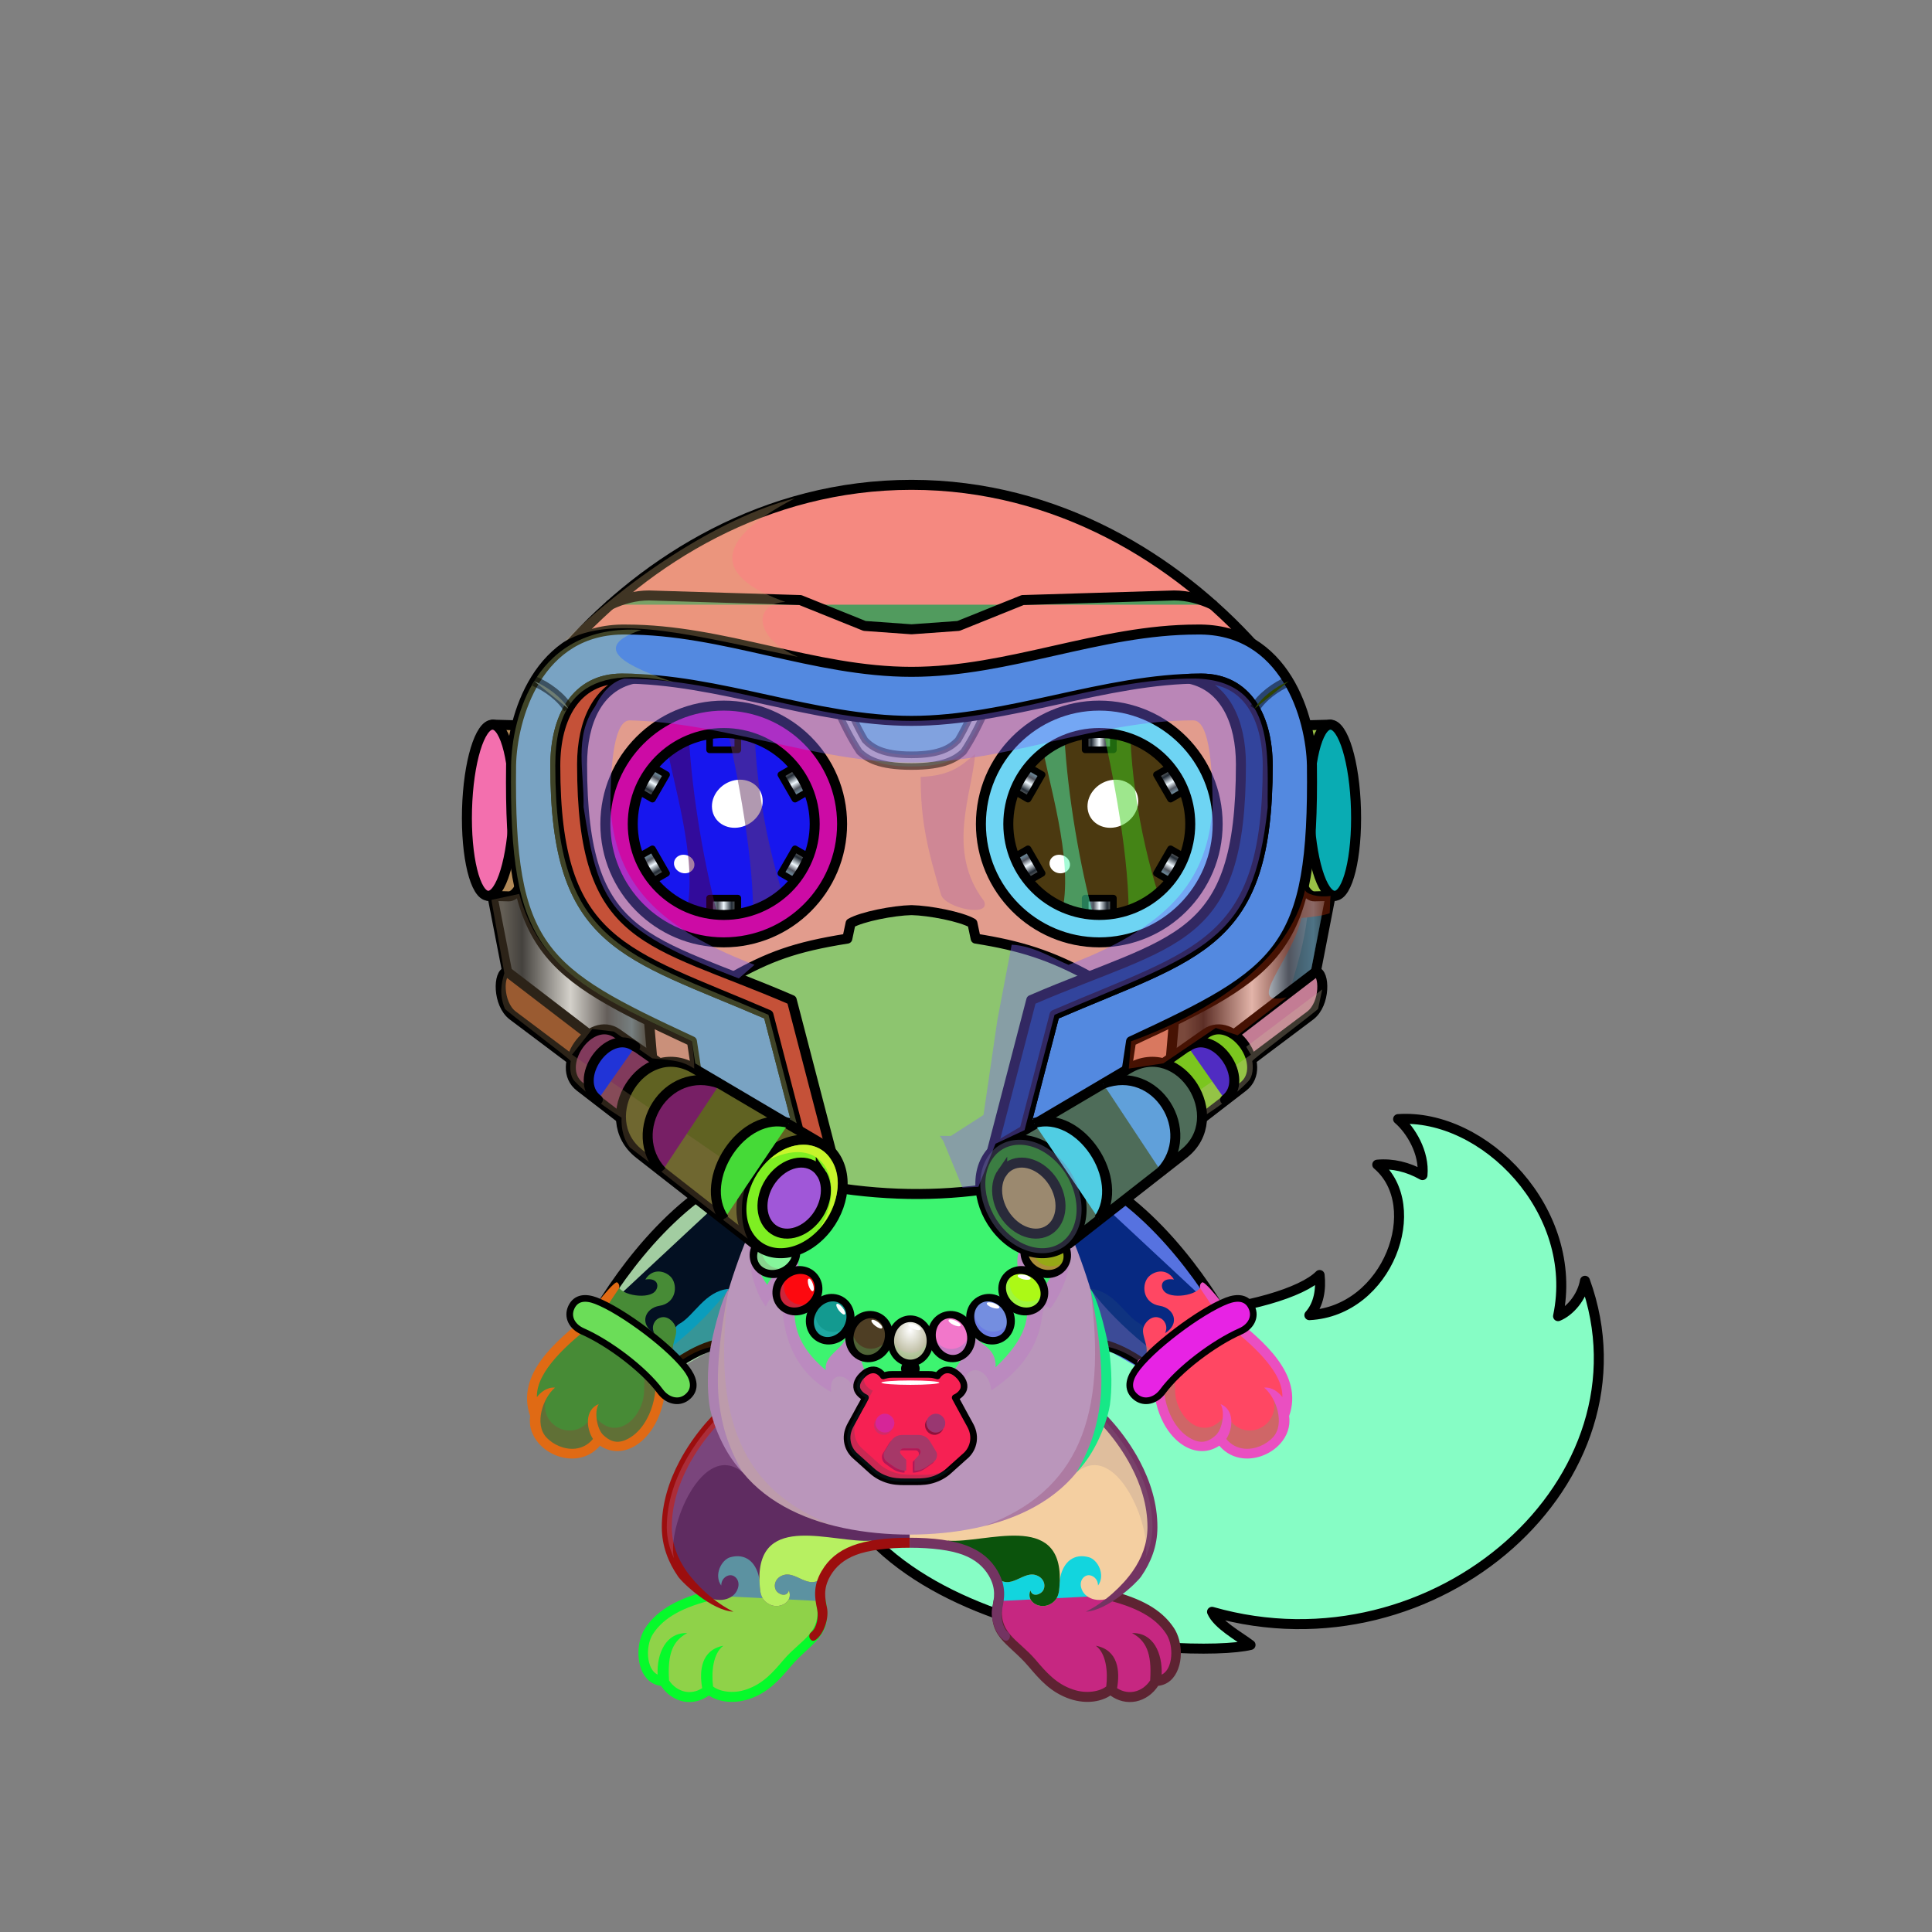 <svg xmlns="http://www.w3.org/2000/svg" xmlns:xlink="http://www.w3.org/1999/xlink" style="shape-rendering:geometricPrecision; text-rendering:geometricPrecision; image-rendering:optimizeQuality; fill-rule:evenodd; clip-rule:evenodd" version="1.1" viewBox="0 0 29000 29000" xml:space="preserve"><rect x="0" y="0" width="29000" height="29000" fill="#808080" stroke="none"/><defs><style type="text/css">.BraceletSteel-Mediumfil57new {fill:url(#BraceletSteel-Mediumid666new);fill-rule:nonzero}
.BraceletSteel-Mediumstr4new {stroke:black;stroke-width:100}
.BraceletSteel-Mediumfil58new {fill:url(#BraceletSteel-Mediumid686new);fill-rule:nonzero}
.NecklacePofil231new {fill:url(#NecklacePoid614new)}
.NecklacePofil232new {fill:#FF6633;fill-opacity:0.2}
.NecklacePofil83new {fill:white}
.NecklacePofil233new {fill:url(#NecklacePoid644new)}
.NecklacePofil234new {fill:url(#NecklacePoid646new)}
.NecklacePofil235new {fill:url(#NecklacePoid639new)}
.NecklacePofil236new {fill:url(#NecklacePoid643new)}
.NecklacePofil237new {fill:url(#NecklacePoid647new)}
.NecklacePofil238new {fill:url(#NecklacePoid656new)}
.NecklacePofil239new {fill:url(#NecklacePoid642new)}
.NecklacePofil240new {fill:url(#NecklacePoid645new)}
.NecklacePofil241new {fill:url(#NecklacePoid660new)}
.NecklacePofil242new {fill:url(#NecklacePoid641new)}
.NecklacePofil243new {fill:url(#NecklacePoid649new)}
.NecklacePofil244new {fill:url(#NecklacePoid655new)}
.NecklacePofil246new {fill:#643200;fill-opacity:0.2}
.NecklacePofil247new {fill:#966432;fill-opacity:0.502}
.NecklacePofil31new {fill:white;fill-opacity:0.502}
.NecklacePofil248new {fill:#ebe3d1;fill-opacity:0.502}
.NecklacePofil84new {fill:black}
.NecklacePofil33new {fill:none}
.NecklacePostr4new {stroke:black;stroke-width:100}
.NecklacePofil245new {fill:url(#NecklacePoid654new)}
.NecklacePostr3new {stroke:black;stroke-width:100;stroke-linecap:round;stroke-linejoin:round}
.Tail-Fox7fil14 {fill:url(#Tail-Fox7id168)}
.Tail-Fox7fil15 {fill:url(#Tail-Fox7id71)}
.Tail-Fox7fil8 {fill:black;fill-opacity:0.2}
.Tail-Fox7fil0 {fill:none}
.Tail-Fox7str0 {stroke:black;stroke-width:150;stroke-linecap:round;stroke-linejoin:round}
.RightFoot-Fox0fil20 {fill:url(#RightFoot-Fox0id163)}
.RightFoot-Fox0fil8 {fill:black;fill-opacity:0.2}
.RightFoot-Fox0fil0 {fill:none}
.RightFoot-Fox0fil18 {fill:black;fill-rule:nonzero}
.RightLeg-Fox3fil26 {fill:url(#RightLeg-Fox3id46)}
.RightLeg-Fox3fil25 {fill:#ffffff}
.RightLeg-Fox3fil18 {fill:black;fill-rule:nonzero}
.RightLeg-Fox3fil8 {fill:black;fill-opacity:0.2}
.LeftFoot-Fox0fil29 {fill:url(#LeftFoot-Fox0id166)}
.LeftFoot-Fox0fil8 {fill:black;fill-opacity:0.2}
.LeftFoot-Fox0fil0 {fill:none}
.LeftFoot-Fox0fil18 {fill:black;fill-rule:nonzero}
.LeftLeg-Fox3fil33 {fill:url(#LeftLeg-Fox3id43)}
.LeftLeg-Fox3fil25 {fill:#ffffff}
.LeftLeg-Fox3fil18 {fill:black;fill-rule:nonzero}
.LeftLeg-Fox3fil8 {fill:black;fill-opacity:0.2}
.RightHand-Fox2fil34 {fill:url(#RightHand-Fox2id128)}
.RightHand-Fox2fil36 {fill:url(#RightHand-Fox2id105)}
.RightHand-Fox2fil8 {fill:black;fill-opacity:0.2}
.RightHand-Fox2fil0 {fill:none}
.RightHand-Fox2str0 {stroke:black;stroke-width:150;stroke-linecap:round;stroke-linejoin:round}
.RightPaw-Fox4fil43 {fill:url(#RightPaw-Fox4id111)}
.RightPaw-Fox4fil8 {fill:black;fill-opacity:0.2}
.RightPaw-Fox4fil18 {fill:black;fill-rule:nonzero}
.LeftHand-Fox2fil44 {fill:url(#LeftHand-Fox2id144)}
.LeftHand-Fox2fil46 {fill:url(#LeftHand-Fox2id125)}
.LeftHand-Fox2fil8 {fill:black;fill-opacity:0.2}
.LeftHand-Fox2fil0 {fill:none}
.LeftHand-Fox2str0 {stroke:black;stroke-width:150;stroke-linecap:round;stroke-linejoin:round}
.LeftPaw-Fox4fil52 {fill:url(#LeftPaw-Fox4id104)}
.LeftPaw-Fox4fil8 {fill:black;fill-opacity:0.2}
.LeftPaw-Fox4fil18 {fill:black;fill-rule:nonzero}
.Body-Fox3fil53 {fill:url(#Body-Fox3id192)}
.Body-Fox3fil8 {fill:black;fill-opacity:0.2}
.Body-Fox3fil18 {fill:black;fill-rule:nonzero}
.Body-Fox3fil57 {fill:black;fill-opacity:0.102}
.Body-Fox3fil58 {fill:url(#Body-Fox3id49)}
.Mouth-Fox8fil2 {fill:black}
.Mouth-Fox8fil0 {fill:none}
.Mouth-Fox8str0 {stroke:black;stroke-width:150;stroke-linecap:round;stroke-linejoin:round}
.Mouth-Fox8fil144 {fill:url(#Mouth-Fox8id131)}
.Mouth-Fox8fil142 {fill:white}
.Eyes-Fox8fil150 {fill:#998b73}
.Eyes-Fox8fil8 {fill:black;fill-opacity:0.2}
.Eyes-Fox8fil193 {fill:url(#Eyes-Fox8id169)}
.Eyes-Fox8fil194 {fill:url(#Eyes-Fox8id140)}
.Eyes-Fox8fil195 {fill:url(#Eyes-Fox8id134)}
.Eyes-Fox8fil4 {fill:black;fill-opacity:0.502}
.Eyes-Fox8fil142 {fill:white}
.Eyes-Fox8fil196 {fill:white;fill-rule:nonzero}
.Eyes-Fox8fil197 {fill:url(#Eyes-Fox8id87)}
.Eyes-Fox8fil198 {fill:url(#Eyes-Fox8id139)}
.Eyes-Fox8fil199 {fill:url(#Eyes-Fox8id24)}
.Eyes-Fox8fil0 {fill:none}
.Eyes-Fox8str1 {stroke:black;stroke-width:150}
.HatCuteLordHelm-Mediumfil331 {fill:url(#HatCuteLordHelm-Mediumid190)}
.HatCuteLordHelm-Mediumfil294 {fill:white;fill-opacity:0.702}
.HatCuteLordHelm-Mediumfil332 {fill:url(#HatCuteLordHelm-Mediumid7)}
.HatCuteLordHelm-Mediumfil298 {fill:black;fill-opacity:0.4}
.HatCuteLordHelm-Mediumfil335 {fill:url(#HatCuteLordHelm-Mediumid236)}
.HatCuteLordHelm-Mediumfil248 {fill:white;fill-opacity:0.502}
.HatCuteLordHelm-Mediumfil337 {fill:url(#HatCuteLordHelm-Mediumid218)}
.HatCuteLordHelm-Mediumfil338 {fill:url(#HatCuteLordHelm-Mediumid217)}
.HatCuteLordHelm-Mediumfil339 {fill:url(#HatCuteLordHelm-Mediumid170)}
.HatCuteLordHelm-Mediumfil341 {fill:url(#HatCuteLordHelm-Mediumid325)}
.HatCuteLordHelm-Mediumfil312 {fill:white}
.HatCuteLordHelm-Mediumfil349 {fill:url(#HatCuteLordHelm-Mediumid326)}
.HatCuteLordHelm-Mediumfil357 {fill:url(#HatCuteLordHelm-Mediumid162)}
.HatCuteLordHelm-Mediumfil358 {fill:url(#HatCuteLordHelm-Mediumid164)}
.HatCuteLordHelm-Mediumfil359 {fill:url(#HatCuteLordHelm-Mediumid172)}
.HatCuteLordHelm-Mediumfil43 {fill:black;fill-opacity:0.302}
.HatCuteLordHelm-Mediumfil361 {fill:url(#HatCuteLordHelm-Mediumid180)}
.HatCuteLordHelm-Mediumfil362 {fill:url(#HatCuteLordHelm-Mediumid178)}
.HatCuteLordHelm-Mediumfil363 {fill:url(#HatCuteLordHelm-Mediumid173)}
.HatCuteLordHelm-Mediumfil28 {fill:black;fill-opacity:0.349}
.HatCuteLordHelm-Mediumfil330 {fill:white;fill-opacity:0.349}
.HatCuteLordHelm-Mediumfil16 {fill:none}
.HatCuteLordHelm-Mediumstr27 {stroke:#757A7D;stroke-width:150;stroke-miterlimit:22.926}
.HatCuteLordHelm-Mediumstr3 {stroke:black;stroke-width:150;stroke-linecap:round;stroke-linejoin:round;stroke-miterlimit:22.926}
.HatCuteLordHelm-Mediumfil333 {fill:url(#HatCuteLordHelm-Mediumid272)}
.HatCuteLordHelm-Mediumfil334 {fill:url(#HatCuteLordHelm-Mediumid271)}
.HatCuteLordHelm-Mediumstr28 {stroke:#1A1A1A;stroke-width:200;stroke-miterlimit:22.926}
.HatCuteLordHelm-Mediumfil22 {fill:none}
.HatCuteLordHelm-Mediumstr29 {stroke:#1A1A1A;stroke-width:250;stroke-linecap:round;stroke-linejoin:round;stroke-miterlimit:22.926;stroke-opacity:0.702}
.HatCuteLordHelm-Mediumfil249 {fill:none;fill-rule:nonzero}
.HatCuteLordHelm-Mediumstr13 {stroke:black;stroke-width:100;stroke-miterlimit:22.926}
.HatCuteLordHelm-Mediumstr10 {stroke:black;stroke-width:100;stroke-linecap:round;stroke-linejoin:round;stroke-miterlimit:22.926}
.HatCuteLordHelm-Mediumfil336 {fill:url(#HatCuteLordHelm-Mediumid303)}
.HatCuteLordHelm-Mediumfil1 {fill:none}
.HatCuteLordHelm-Mediumstr30 {stroke:black;stroke-width:100;stroke-linecap:round;stroke-linejoin:round;stroke-miterlimit:22.926;stroke-opacity:0.502}
.HatCuteLordHelm-Mediumfil187 {fill:#1A1A1A}
.HatCuteLordHelm-Mediumfil340 {fill:url(#HatCuteLordHelm-Mediumid174)}
.HatCuteLordHelm-Mediumfil342 {fill:url(#HatCuteLordHelm-Mediumid238)}
.HatCuteLordHelm-Mediumstr6 {stroke:black;stroke-width:100;stroke-linecap:round;stroke-linejoin:round;stroke-miterlimit:22.926}
.HatCuteLordHelm-Mediumfil343 {fill:url(#HatCuteLordHelm-Mediumid283)}
.HatCuteLordHelm-Mediumfil344 {fill:url(#HatCuteLordHelm-Mediumid319)}
.HatCuteLordHelm-Mediumfil345 {fill:url(#HatCuteLordHelm-Mediumid195)}
.HatCuteLordHelm-Mediumfil346 {fill:url(#HatCuteLordHelm-Mediumid299)}
.HatCuteLordHelm-Mediumfil347 {fill:url(#HatCuteLordHelm-Mediumid295)}
.HatCuteLordHelm-Mediumfil348 {fill:url(#HatCuteLordHelm-Mediumid168)}
.HatCuteLordHelm-Mediumstr31 {stroke:black;stroke-width:150;stroke-miterlimit:22.926}
.HatCuteLordHelm-Mediumfil350 {fill:url(#HatCuteLordHelm-Mediumid300)}
.HatCuteLordHelm-Mediumfil351 {fill:url(#HatCuteLordHelm-Mediumid316)}
.HatCuteLordHelm-Mediumfil352 {fill:url(#HatCuteLordHelm-Mediumid197)}
.HatCuteLordHelm-Mediumfil353 {fill:url(#HatCuteLordHelm-Mediumid256)}
.HatCuteLordHelm-Mediumfil354 {fill:url(#HatCuteLordHelm-Mediumid274)}
.HatCuteLordHelm-Mediumfil355 {fill:url(#HatCuteLordHelm-Mediumid176)}
.HatCuteLordHelm-Mediumfil356 {fill:url(#HatCuteLordHelm-Mediumid166)}
.HatCuteLordHelm-Mediumfil360 {fill:url(#HatCuteLordHelm-Mediumid169)}
.HatCuteLordHelm-Mediumfil364 {fill:url(#HatCuteLordHelm-Mediumid175)}
.HatCuteLordHelm-Mediumstr32 {stroke:black;stroke-width:150;stroke-miterlimit:22.926;stroke-opacity:0.502}
</style><linearGradient gradientUnits="userSpaceOnUse" id="BraceletSteel-Mediumid666new" x1="8808.47" x2="10149.2" xlink:href="#BraceletSteel-Mediumid663new" y1="19708.3" y2="20807.9">
  </linearGradient><linearGradient gradientUnits="userSpaceOnUse" id="BraceletSteel-Mediumid686new" x1="18555.4" x2="17214.7" xlink:href="#BraceletSteel-Mediumid663new" y1="19708.3" y2="20807.9">
  </linearGradient><radialGradient cx="13664.7" cy="19961.1" fx="13664.7" fy="19961.1" gradientTransform="matrix(0.99 -0 -0 1.3 135 -5989)" gradientUnits="userSpaceOnUse" id="NecklacePoid614new" r="309.54">
   <stop offset="0" style="stop-opacity:1; stop-color:white"/>
   <stop offset="1" style="stop-opacity:1; stop-color:#B8B79A"/>
  </radialGradient><radialGradient cx="13089" cy="19904.3" fx="13089" fy="19904.3" gradientTransform="matrix(1.248 0.334 -0.376 1.405 4251 -12434)" gradientUnits="userSpaceOnUse" id="NecklacePoid644new" r="296.81" xlink:href="#NecklacePoid614new">
  </radialGradient><radialGradient cx="12546.8" cy="19659.5" fx="12546.8" fy="19659.5" gradientTransform="matrix(1.351 0.78 -0.879 1.522 12863 -20047)" gradientUnits="userSpaceOnUse" id="NecklacePoid646new" r="245.67" xlink:href="#NecklacePoid614new">
  </radialGradient><radialGradient cx="12096.5" cy="19268.6" fx="12096.5" fy="19268.6" gradientTransform="matrix(1.079 1.286 -1.448 1.215 26941 -19689)" gradientUnits="userSpaceOnUse" id="NecklacePoid639new" r="228.43" xlink:href="#NecklacePoid614new">
  </radialGradient><radialGradient cx="11774.8" cy="18733.4" fx="11774.8" fy="18733.4" gradientTransform="matrix(0.78 1.351 -1.522 0.879 31095 -13638)" gradientUnits="userSpaceOnUse" id="NecklacePoid643new" r="245.67" xlink:href="#NecklacePoid614new">
  </radialGradient><radialGradient cx="11655.6" cy="18154.9" fx="11655.6" fy="18154.9" gradientTransform="matrix(0.201 1.14 -1.284 0.226 32625 752)" gradientUnits="userSpaceOnUse" id="NecklacePoid647new" r="331.06" xlink:href="#NecklacePoid614new">
  </radialGradient><radialGradient cx="11721.5" cy="17578.6" fx="11721.5" fy="17578.6" gradientTransform="matrix(-0.201 1.14 -1.284 -0.226 36652 8192)" gradientUnits="userSpaceOnUse" id="NecklacePoid656new" r="331.06" xlink:href="#NecklacePoid614new">
  </radialGradient><radialGradient cx="14240.5" cy="19904.3" fx="14240.5" fy="19904.3" gradientTransform="matrix(-1.248 0.334 0.376 1.405 24515 -12819)" gradientUnits="userSpaceOnUse" id="NecklacePoid642new" r="296.81" xlink:href="#NecklacePoid614new">
  </radialGradient><radialGradient cx="14782.6" cy="19659.5" fx="14782.6" fy="19659.5" gradientTransform="matrix(-1.351 0.78 0.879 1.522 17488 -21792)" gradientUnits="userSpaceOnUse" id="NecklacePoid645new" r="245.67" xlink:href="#NecklacePoid614new">
  </radialGradient><radialGradient cx="15233" cy="19268.6" fx="15233" fy="19268.6" gradientTransform="matrix(-1.079 1.286 1.448 1.215 3772 -23722)" gradientUnits="userSpaceOnUse" id="NecklacePoid660new" r="228.43" xlink:href="#NecklacePoid614new">
  </radialGradient><radialGradient cx="15554.7" cy="18733.4" fx="15554.7" fy="18733.4" gradientTransform="matrix(-0.78 1.351 1.522 0.879 -816 -18747)" gradientUnits="userSpaceOnUse" id="NecklacePoid641new" r="245.67" xlink:href="#NecklacePoid614new">
  </radialGradient><radialGradient cx="15673.8" cy="18154.9" fx="15673.8" fy="18154.9" gradientTransform="matrix(-0.201 1.14 1.284 0.226 -4488 -3831)" gradientUnits="userSpaceOnUse" id="NecklacePoid649new" r="331.06" xlink:href="#NecklacePoid614new">
  </radialGradient><radialGradient cx="15608" cy="17578.6" fx="15608" fy="17578.6" gradientTransform="matrix(0.201 1.14 1.284 -0.226 -10104 3759)" gradientUnits="userSpaceOnUse" id="NecklacePoid655new" r="331.06" xlink:href="#NecklacePoid614new">
  </radialGradient><radialGradient cx="13854.7" cy="20982.5" fx="13854.7" fy="20982.5" gradientTransform="matrix(1.2 -0 -0 1.061 -2771 -1285)" gradientUnits="userSpaceOnUse" id="NecklacePoid654new" r="949.94" xlink:href="#NecklacePoid614new">
  </radialGradient><linearGradient gradientUnits="objectBoundingBox" id="Tail-Fox7id168" x1="21.648%" x2="78.352%" y1="90.185%" y2="9.815%">
   <stop offset="0" style="stop-opacity:1; stop-color:#cccfa9"/>
   <stop offset="0.569" style="stop-opacity:1; stop-color:#f4f6d6"/>
   <stop offset="1" style="stop-opacity:1; stop-color:#ffffff"/>
  </linearGradient><linearGradient gradientUnits="userSpaceOnUse" id="Tail-Fox7id71" x1="20567.8" x2="23404.3" y1="20889.9" y2="17430.7">
   <stop offset="0" style="stop-opacity:1; stop-color:#bfb5a3"/>
   <stop offset="1" style="stop-opacity:1; stop-color:#998b73"/>
  </linearGradient><linearGradient gradientUnits="userSpaceOnUse" id="RightFoot-Fox0id163" x1="16304.9" x2="16304.9" xlink:href="#RightFoot-Fox0id14" y1="23252.2" y2="25473.4">
  </linearGradient><linearGradient gradientUnits="userSpaceOnUse" id="RightLeg-Fox3id46" x1="14499.2" x2="16453.5" xlink:href="#RightLeg-Fox3id41" y1="23900.5" y2="21141.5">
  </linearGradient><linearGradient gradientUnits="userSpaceOnUse" id="LeftFoot-Fox0id166" x1="11002.8" x2="11002.8" xlink:href="#LeftFoot-Fox0id14" y1="23252.1" y2="25473.4">
  </linearGradient><linearGradient gradientUnits="objectBoundingBox" id="LeftLeg-Fox3id43" x1="76.808%" x2="23.192%" xlink:href="#LeftLeg-Fox3id41" y1="93.48%" y2="6.52%">
  </linearGradient><linearGradient gradientUnits="objectBoundingBox" id="RightHand-Fox2id128" x1="19.715%" x2="80.285%" y1="10.418%" y2="89.581%">
   <stop offset="0" style="stop-opacity:1; stop-color:#cccfa9"/>
   <stop offset="0.02" style="stop-opacity:1; stop-color:#cccfa9"/>
   <stop offset="0.722" style="stop-opacity:1; stop-color:#f4f6d6"/>
   <stop offset="1" style="stop-opacity:1; stop-color:#f4f6d6"/>
  </linearGradient><linearGradient gradientUnits="userSpaceOnUse" id="RightHand-Fox2id105" x1="16599.7" x2="17085.6" xlink:href="#RightHand-Fox2id0" y1="19453.2" y2="20462.8">
  </linearGradient><linearGradient gradientUnits="userSpaceOnUse" id="RightPaw-Fox4id111" x1="18798.1" x2="17653" xlink:href="#RightPaw-Fox4id92" y1="21585.5" y2="19323.4">
  </linearGradient><linearGradient gradientUnits="objectBoundingBox" id="LeftHand-Fox2id144" x1="80.285%" x2="19.715%" xlink:href="#LeftHand-Fox2id128" y1="10.418%" y2="89.581%">
  </linearGradient><linearGradient gradientUnits="userSpaceOnUse" id="LeftHand-Fox2id125" x1="10707.7" x2="10222.3" xlink:href="#LeftHand-Fox2id0" y1="19453.1" y2="20462.8">
  </linearGradient><linearGradient gradientUnits="userSpaceOnUse" id="LeftPaw-Fox4id104" x1="8509.52" x2="9654.68" xlink:href="#LeftPaw-Fox4id92" y1="21585.5" y2="19323.4">
  </linearGradient><linearGradient gradientUnits="objectBoundingBox" id="Body-Fox3id192" x1="50%" x2="50%" y1="0%" y2="100%">
   <stop offset="0" style="stop-opacity:1; stop-color:#cccfa9"/>
   <stop offset="0.102" style="stop-opacity:1; stop-color:#cccfa9"/>
   <stop offset="0.522" style="stop-opacity:1; stop-color:#f4f6d6"/>
   <stop offset="1" style="stop-opacity:1; stop-color:#ffffff"/>
  </linearGradient><linearGradient gradientUnits="objectBoundingBox" id="Body-Fox3id49" x1="50%" x2="50%" y1="0%" y2="100%">
   <stop offset="0" style="stop-opacity:1; stop-color:#ebe3d1"/>
   <stop offset="0.122" style="stop-opacity:1; stop-color:#ebe3d1"/>
   <stop offset="0.51" style="stop-opacity:1; stop-color:#f8f4ea"/>
   <stop offset="1" style="stop-opacity:1; stop-color:#f8f4ea"/>
  </linearGradient><linearGradient gradientUnits="userSpaceOnUse" id="Mouth-Fox8id131" x1="13682" x2="13682" y1="16175.7" y2="15317.1">
   <stop offset="0" style="stop-opacity:1; stop-color:#FF9999"/>
   <stop offset="1" style="stop-opacity:1; stop-color:#C96466"/>
  </linearGradient><linearGradient gradientUnits="userSpaceOnUse" id="Eyes-Fox8id169" x1="10754.4" x2="9934.49" xlink:href="#Eyes-Fox8id11" y1="14914.4" y2="11082.1">
  </linearGradient><linearGradient gradientUnits="userSpaceOnUse" id="Eyes-Fox8id140" x1="8741.51" x2="12127.9" xlink:href="#Eyes-Fox8id4" y1="12913.5" y2="12913.5">
  </linearGradient><linearGradient gradientUnits="userSpaceOnUse" id="Eyes-Fox8id134" x1="10107.3" x2="10752.9" xlink:href="#Eyes-Fox8id3" y1="11322.4" y2="14055.2">
  </linearGradient><linearGradient gradientUnits="userSpaceOnUse" id="Eyes-Fox8id87" x1="16619" x2="17419.8" xlink:href="#Eyes-Fox8id11" y1="14869.8" y2="11126.7">
  </linearGradient><linearGradient gradientUnits="userSpaceOnUse" id="Eyes-Fox8id139" x1="18622.3" x2="15235.9" xlink:href="#Eyes-Fox8id4" y1="12913.5" y2="12913.5">
  </linearGradient><linearGradient gradientUnits="userSpaceOnUse" id="Eyes-Fox8id24" x1="16933.8" x2="16933.8" xlink:href="#Eyes-Fox8id3" y1="11303.1" y2="14074.5">
  </linearGradient><linearGradient gradientUnits="userSpaceOnUse" id="HatCuteLordHelm-Mediumid190" x1="18833.82" x2="8530.07" xlink:href="#HatCuteLordHelm-Mediumid167" y1="8703.09" y2="8703.09">
  </linearGradient><linearGradient gradientUnits="userSpaceOnUse" id="HatCuteLordHelm-Mediumid7" x1="7262" x2="20101.88" y1="13726.73" y2="13726.73">
   <stop offset="0" style="stop-opacity:1; stop-color:#C47F00"/>
   <stop offset="0.102" style="stop-opacity:1; stop-color:#A6700C"/>
   <stop offset="0.231" style="stop-opacity:1; stop-color:#6B4B10"/>
   <stop offset="0.322" style="stop-opacity:1; stop-color:#C48F2D"/>
   <stop offset="0.4" style="stop-opacity:1; stop-color:#8F5D00"/>
   <stop offset="0.478" style="stop-opacity:1; stop-color:#AB8B4B"/>
   <stop offset="0.529" style="stop-opacity:1; stop-color:#FFE8BD"/>
   <stop offset="0.761" style="stop-opacity:1; stop-color:#B28634"/>
   <stop offset="1" style="stop-opacity:1; stop-color:#96650B"/>
  </linearGradient><linearGradient gradientUnits="userSpaceOnUse" id="HatCuteLordHelm-Mediumid236" x1="16378.82" x2="10984.87" xlink:href="#HatCuteLordHelm-Mediumid194" y1="15195.19" y2="15195.19">
  </linearGradient><linearGradient gradientUnits="userSpaceOnUse" id="HatCuteLordHelm-Mediumid218" x1="19642.81" x2="20362.32" xlink:href="#HatCuteLordHelm-Mediumid203" y1="12196.17" y2="12127.72">
  </linearGradient><linearGradient gradientUnits="userSpaceOnUse" id="HatCuteLordHelm-Mediumid217" x1="7721.07" x2="7001.56" xlink:href="#HatCuteLordHelm-Mediumid203" y1="12196.17" y2="12127.72">
  </linearGradient><linearGradient gradientUnits="userSpaceOnUse" id="HatCuteLordHelm-Mediumid170" x1="19693.93" x2="7669.95" xlink:href="#HatCuteLordHelm-Mediumid167" y1="13364.9" y2="13364.9">
  </linearGradient><radialGradient cx="16500.59" cy="12368.24" fx="16500.59" fy="12368.24" gradientTransform="matrix(1 -0 -0 1 0 0)" gradientUnits="userSpaceOnUse" id="HatCuteLordHelm-Mediumid325" r="1365.45" xlink:href="#HatCuteLordHelm-Mediumid322">
  </radialGradient><radialGradient cx="10863.29" cy="12368.24" fx="10863.29" fy="12368.24" gradientTransform="matrix(1 -0 -0 1 0 0)" gradientUnits="userSpaceOnUse" id="HatCuteLordHelm-Mediumid326" r="1365.45" xlink:href="#HatCuteLordHelm-Mediumid322">
  </radialGradient><linearGradient gradientUnits="userSpaceOnUse" id="HatCuteLordHelm-Mediumid162" x1="19484.18" x2="18512.15" y1="16014.47" y2="14723.71">
   <stop offset="0" style="stop-opacity:1; stop-color:#1E1F29"/>
   <stop offset="0.29" style="stop-opacity:1; stop-color:#2A2D3D"/>
   <stop offset="0.412" style="stop-opacity:1; stop-color:#565B5F"/>
   <stop offset="0.51" style="stop-opacity:1; stop-color:#C5D2D9"/>
   <stop offset="0.89" style="stop-opacity:1; stop-color:#575866"/>
   <stop offset="1" style="stop-opacity:1; stop-color:#3C3F42"/>
  </linearGradient><linearGradient gradientUnits="userSpaceOnUse" id="HatCuteLordHelm-Mediumid164" x1="18461.19" x2="17631.89" y1="16789.13" y2="15572.37">
   <stop offset="0" style="stop-opacity:1; stop-color:#1E1F29"/>
   <stop offset="0.29" style="stop-opacity:1; stop-color:#222224"/>
   <stop offset="0.4" style="stop-opacity:1; stop-color:#575757"/>
   <stop offset="0.541" style="stop-opacity:1; stop-color:#565B5F"/>
   <stop offset="0.62" style="stop-opacity:1; stop-color:#DBDBDB"/>
   <stop offset="0.89" style="stop-opacity:1; stop-color:#575866"/>
   <stop offset="1" style="stop-opacity:1; stop-color:#3C3F42"/>
  </linearGradient><linearGradient gradientUnits="userSpaceOnUse" id="HatCuteLordHelm-Mediumid172" x1="17310.58" x2="15796.3" xlink:href="#HatCuteLordHelm-Mediumid164" y1="18484.59" y2="16122.43">
  </linearGradient><linearGradient gradientUnits="userSpaceOnUse" id="HatCuteLordHelm-Mediumid180" x1="7876.34" x2="8855.01" y1="16012.36" y2="14725.82">
   <stop offset="0" style="stop-opacity:1; stop-color:#1E1F29"/>
   <stop offset="0.4" style="stop-opacity:1; stop-color:#2A2D3D"/>
   <stop offset="0.49" style="stop-opacity:1; stop-color:#B5B5B5"/>
   <stop offset="0.89" style="stop-opacity:1; stop-color:#575866"/>
   <stop offset="1" style="stop-opacity:1; stop-color:#3C3F42"/>
  </linearGradient><linearGradient gradientUnits="userSpaceOnUse" id="HatCuteLordHelm-Mediumid178" x1="8905.62" x2="9728.98" xlink:href="#HatCuteLordHelm-Mediumid164" y1="16791.04" y2="15570.46">
  </linearGradient><linearGradient gradientUnits="userSpaceOnUse" id="HatCuteLordHelm-Mediumid173" x1="10059.08" x2="11561.72" xlink:href="#HatCuteLordHelm-Mediumid164" y1="18487.67" y2="16119.36">
  </linearGradient><linearGradient gradientUnits="userSpaceOnUse" id="HatCuteLordHelm-Mediumid272" x1="20101.81" x2="17491.58" xlink:href="#HatCuteLordHelm-Mediumid194" y1="14243.04" y2="14243.04">
  </linearGradient><linearGradient gradientUnits="userSpaceOnUse" id="HatCuteLordHelm-Mediumid271" x1="9872.21" x2="7261.98" xlink:href="#HatCuteLordHelm-Mediumid194" y1="14243.04" y2="14243.04">
  </linearGradient><linearGradient gradientUnits="userSpaceOnUse" id="HatCuteLordHelm-Mediumid303" x1="19589.88" x2="19834.7" xlink:href="#HatCuteLordHelm-Mediumid203" y1="10892.16" y2="13465.67">
  </linearGradient><linearGradient gradientUnits="userSpaceOnUse" id="HatCuteLordHelm-Mediumid174" x1="10402.23" x2="10402.23" y1="10185.48" y2="17280.48">
   <stop offset="0" style="stop-opacity:1; stop-color:#8F96A3"/>
   <stop offset="0.071" style="stop-opacity:1; stop-color:#8F96A3"/>
   <stop offset="0.169" style="stop-opacity:1; stop-color:#84898C"/>
   <stop offset="0.302" style="stop-opacity:1; stop-color:#F0F9FF"/>
   <stop offset="0.62" style="stop-opacity:1; stop-color:#828282"/>
   <stop offset="0.788" style="stop-opacity:1; stop-color:#F0F9FF"/>
   <stop offset="1" style="stop-opacity:1; stop-color:#B7BEC2"/>
  </linearGradient><linearGradient gradientUnits="objectBoundingBox" id="HatCuteLordHelm-Mediumid238" x1="99.997%" x2="0%" xlink:href="#HatCuteLordHelm-Mediumid194" y1="35.922%" y2="35.922%">
  </linearGradient><linearGradient gradientUnits="userSpaceOnUse" id="HatCuteLordHelm-Mediumid283" x1="15407.4" x2="15195.74" xlink:href="#HatCuteLordHelm-Mediumid194" y1="11492.68" y2="11859.29">
  </linearGradient><linearGradient gradientUnits="userSpaceOnUse" id="HatCuteLordHelm-Mediumid319" x1="15195.74" x2="15407.4" xlink:href="#HatCuteLordHelm-Mediumid194" y1="12877.19" y2="13243.8">
  </linearGradient><linearGradient gradientUnits="userSpaceOnUse" id="HatCuteLordHelm-Mediumid195" x1="16288.93" x2="16712.25" xlink:href="#HatCuteLordHelm-Mediumid194" y1="13752.75" y2="13752.75">
  </linearGradient><linearGradient gradientUnits="userSpaceOnUse" id="HatCuteLordHelm-Mediumid299" x1="17593.78" x2="17805.44" xlink:href="#HatCuteLordHelm-Mediumid194" y1="13243.8" y2="12877.19">
  </linearGradient><linearGradient gradientUnits="userSpaceOnUse" id="HatCuteLordHelm-Mediumid295" x1="17805.44" x2="17593.78" xlink:href="#HatCuteLordHelm-Mediumid194" y1="11859.29" y2="11492.68">
  </linearGradient><linearGradient gradientUnits="userSpaceOnUse" id="HatCuteLordHelm-Mediumid168" x1="18277.37" x2="14723.81" xlink:href="#HatCuteLordHelm-Mediumid160" y1="12368.24" y2="12368.24">
  </linearGradient><linearGradient gradientUnits="userSpaceOnUse" id="HatCuteLordHelm-Mediumid300" x1="9770.1" x2="9558.44" xlink:href="#HatCuteLordHelm-Mediumid194" y1="11492.68" y2="11859.29">
  </linearGradient><linearGradient gradientUnits="userSpaceOnUse" id="HatCuteLordHelm-Mediumid316" x1="9558.44" x2="9770.1" xlink:href="#HatCuteLordHelm-Mediumid194" y1="12877.19" y2="13243.8">
  </linearGradient><linearGradient gradientUnits="userSpaceOnUse" id="HatCuteLordHelm-Mediumid197" x1="10651.63" x2="11074.95" xlink:href="#HatCuteLordHelm-Mediumid194" y1="13752.75" y2="13752.75">
  </linearGradient><linearGradient gradientUnits="userSpaceOnUse" id="HatCuteLordHelm-Mediumid256" x1="11956.48" x2="12168.14" xlink:href="#HatCuteLordHelm-Mediumid194" y1="13243.8" y2="12877.19">
  </linearGradient><linearGradient gradientUnits="userSpaceOnUse" id="HatCuteLordHelm-Mediumid274" x1="12168.14" x2="11956.48" xlink:href="#HatCuteLordHelm-Mediumid194" y1="11859.29" y2="11492.68">
  </linearGradient><linearGradient gradientUnits="userSpaceOnUse" id="HatCuteLordHelm-Mediumid176" x1="12640.07" x2="9086.51" xlink:href="#HatCuteLordHelm-Mediumid160" y1="12368.24" y2="12368.24">
  </linearGradient><linearGradient gradientUnits="userSpaceOnUse" id="HatCuteLordHelm-Mediumid166" x1="14803.07" x2="19120.24" y1="12894.46" y2="14571.5">
   <stop offset="0" style="stop-opacity:1; stop-color:#8F96A3"/>
   <stop offset="0.071" style="stop-opacity:1; stop-color:#8F96A3"/>
   <stop offset="0.169" style="stop-opacity:1; stop-color:#84898C"/>
   <stop offset="0.302" style="stop-opacity:1; stop-color:#F0F9FF"/>
   <stop offset="0.71" style="stop-opacity:1; stop-color:#232C36"/>
   <stop offset="0.89" style="stop-opacity:1; stop-color:#505558"/>
   <stop offset="1" style="stop-opacity:1; stop-color:#505558"/>
  </linearGradient><linearGradient gradientUnits="userSpaceOnUse" id="HatCuteLordHelm-Mediumid169" x1="14734.16" x2="16216.03" y1="18154.65" y2="17764.69">
   <stop offset="0" style="stop-opacity:1; stop-color:#C7CEE3"/>
   <stop offset="0.169" style="stop-opacity:1; stop-color:#505050"/>
   <stop offset="0.349" style="stop-opacity:1; stop-color:#8B8E91"/>
   <stop offset="0.522" style="stop-opacity:1; stop-color:#CCD1DB"/>
   <stop offset="0.722" style="stop-opacity:1; stop-color:white"/>
   <stop offset="0.851" style="stop-opacity:1; stop-color:#E3E2DC"/>
   <stop offset="1" style="stop-opacity:1; stop-color:#D4D3C9"/>
  </linearGradient><linearGradient gradientUnits="userSpaceOnUse" id="HatCuteLordHelm-Mediumid175" x1="11139.56" x2="12637.93" y1="17812.58" y2="18106.77">
   <stop offset="0" style="stop-opacity:1; stop-color:#C7CEE3"/>
   <stop offset="0.2" style="stop-opacity:1; stop-color:#505050"/>
   <stop offset="0.349" style="stop-opacity:1; stop-color:#8B8E91"/>
   <stop offset="0.522" style="stop-opacity:1; stop-color:#CCD1DB"/>
   <stop offset="0.722" style="stop-opacity:1; stop-color:white"/>
   <stop offset="0.851" style="stop-opacity:1; stop-color:#E3E2DC"/>
   <stop offset="1" style="stop-opacity:1; stop-color:#D4D3C9"/>
  </linearGradient><linearGradient gradientUnits="userSpaceOnUse" id="BraceletSteel-Mediumid663new" x1="19208.4" x2="16994.4" y1="19855.6" y2="20661.5">
   <stop offset="0" style="stop-opacity:1; stop-color:#424352"/>
   <stop offset="0.11" style="stop-opacity:1; stop-color:#848690"/>
   <stop offset="0.251" style="stop-opacity:1; stop-color:#FFFFFC"/>
   <stop offset="0.471" style="stop-opacity:1; stop-color:#8D8F99"/>
   <stop offset="0.78" style="stop-opacity:1; stop-color:#16171A"/>
   <stop offset="1" style="stop-opacity:1; stop-color:#42444D"/>
  </linearGradient><linearGradient gradientUnits="userSpaceOnUse" id="RightFoot-Fox0id14" x1="15903.9" x2="21356.9" y1="9993.71" y2="4540.69">
   <stop offset="0" style="stop-opacity:1; stop-color:#cccfa9"/>
   <stop offset="1" style="stop-opacity:1; stop-color:#bfb5a3"/>
  </linearGradient><linearGradient gradientUnits="objectBoundingBox" id="RightLeg-Fox3id41" x1="23.32%" x2="76.68%" y1="93.65%" y2="6.35%">
   <stop offset="0" style="stop-opacity:1; stop-color:#ffffff"/>
   <stop offset="0.2" style="stop-opacity:1; stop-color:#ffffff"/>
   <stop offset="1" style="stop-opacity:1; stop-color:#f4f6d6"/>
  </linearGradient><linearGradient gradientUnits="userSpaceOnUse" id="LeftFoot-Fox0id14" x1="15903.9" x2="21356.9" y1="9993.71" y2="4540.69">
   <stop offset="0" style="stop-opacity:1; stop-color:#cccfa9"/>
   <stop offset="1" style="stop-opacity:1; stop-color:#bfb5a3"/>
  </linearGradient><linearGradient gradientUnits="objectBoundingBox" id="LeftLeg-Fox3id41" x1="23.32%" x2="76.68%" y1="93.65%" y2="6.35%">
   <stop offset="0" style="stop-opacity:1; stop-color:#ffffff"/>
   <stop offset="0.2" style="stop-opacity:1; stop-color:#ffffff"/>
   <stop offset="1" style="stop-opacity:1; stop-color:#f4f6d6"/>
  </linearGradient><linearGradient gradientUnits="userSpaceOnUse" id="RightHand-Fox2id0" x1="20255.9" x2="20255.9" y1="13203.8" y2="6228.15">
   <stop offset="0" style="stop-opacity:1; stop-color:#ebe3d1"/>
   <stop offset="1" style="stop-opacity:1; stop-color:#f8f4ea"/>
  </linearGradient><linearGradient gradientUnits="userSpaceOnUse" id="RightPaw-Fox4id92" x1="18753.4" x2="17671.1" y1="21628.2" y2="19462.6">
   <stop offset="0" style="stop-opacity:1; stop-color:#bfb5a3"/>
   <stop offset="1" style="stop-opacity:1; stop-color:#cccfa9"/>
  </linearGradient><linearGradient gradientUnits="objectBoundingBox" id="LeftHand-Fox2id128" x1="19.715%" x2="80.285%" y1="10.418%" y2="89.581%">
   <stop offset="0" style="stop-opacity:1; stop-color:#cccfa9"/>
   <stop offset="0.02" style="stop-opacity:1; stop-color:#cccfa9"/>
   <stop offset="0.722" style="stop-opacity:1; stop-color:#f4f6d6"/>
   <stop offset="1" style="stop-opacity:1; stop-color:#f4f6d6"/>
  </linearGradient><linearGradient gradientUnits="userSpaceOnUse" id="LeftHand-Fox2id0" x1="20255.9" x2="20255.9" y1="13203.8" y2="6228.15">
   <stop offset="0" style="stop-opacity:1; stop-color:#ebe3d1"/>
   <stop offset="1" style="stop-opacity:1; stop-color:#f8f4ea"/>
  </linearGradient><linearGradient gradientUnits="userSpaceOnUse" id="LeftPaw-Fox4id92" x1="18753.4" x2="17671.1" y1="21628.2" y2="19462.6">
   <stop offset="0" style="stop-opacity:1; stop-color:#bfb5a3"/>
   <stop offset="1" style="stop-opacity:1; stop-color:#cccfa9"/>
  </linearGradient><linearGradient gradientUnits="userSpaceOnUse" id="Eyes-Fox8id11" x1="16664.8" x2="17411" y1="14898.5" y2="11291.1">
   <stop offset="0" style="stop-opacity:1; stop-color:#365680"/>
   <stop offset="1" style="stop-opacity:1; stop-color:black"/>
  </linearGradient><linearGradient gradientUnits="objectBoundingBox" id="Eyes-Fox8id4" x1="100%" x2="0%" y1="50%" y2="50%">
   <stop offset="0" style="stop-opacity:1; stop-color:#365680"/>
   <stop offset="0.502" style="stop-opacity:1; stop-color:#acd0ff"/>
   <stop offset="1" style="stop-opacity:1; stop-color:#365680"/>
  </linearGradient><linearGradient gradientUnits="userSpaceOnUse" id="Eyes-Fox8id3" x1="16867.8" x2="16867.8" y1="11330.3" y2="14359.1">
   <stop offset="0" style="stop-opacity:1; stop-color:black"/>
   <stop offset="0.4" style="stop-opacity:1; stop-color:black"/>
   <stop offset="1" style="stop-opacity:1; stop-color:#264266"/>
  </linearGradient><linearGradient gradientUnits="userSpaceOnUse" id="HatCuteLordHelm-Mediumid167" x1="19381.4" x2="7982.48" y1="14905.94" y2="14905.94">
   <stop offset="0" style="stop-opacity:1; stop-color:#8F96A3"/>
   <stop offset="0.071" style="stop-opacity:1; stop-color:#8F96A3"/>
   <stop offset="0.169" style="stop-opacity:1; stop-color:#84898C"/>
   <stop offset="0.302" style="stop-opacity:1; stop-color:#F0F9FF"/>
   <stop offset="0.78" style="stop-opacity:1; stop-color:#232C36"/>
   <stop offset="0.89" style="stop-opacity:1; stop-color:#505558"/>
   <stop offset="1" style="stop-opacity:1; stop-color:#505558"/>
  </linearGradient><linearGradient gradientUnits="userSpaceOnUse" id="HatCuteLordHelm-Mediumid194" x1="11210.47" x2="10809.16" y1="12648.56" y2="12648.56">
   <stop offset="0" style="stop-opacity:1; stop-color:#35393B"/>
   <stop offset="0.071" style="stop-opacity:1; stop-color:#424749"/>
   <stop offset="0.149" style="stop-opacity:1; stop-color:#6A8495"/>
   <stop offset="0.29" style="stop-opacity:1; stop-color:#51555F"/>
   <stop offset="0.502" style="stop-opacity:1; stop-color:#F0F9FF"/>
   <stop offset="0.78" style="stop-opacity:1; stop-color:#232C36"/>
   <stop offset="0.89" style="stop-opacity:1; stop-color:#505558"/>
   <stop offset="1" style="stop-opacity:1; stop-color:#505558"/>
  </linearGradient><linearGradient gradientUnits="userSpaceOnUse" id="HatCuteLordHelm-Mediumid203" x1="19926.24" x2="20679.97" y1="11986.57" y2="11914.86">
   <stop offset="0" style="stop-opacity:1; stop-color:#35393B"/>
   <stop offset="0.071" style="stop-opacity:1; stop-color:#424749"/>
   <stop offset="0.149" style="stop-opacity:1; stop-color:#69757D"/>
   <stop offset="0.29" style="stop-opacity:1; stop-color:#51555F"/>
   <stop offset="0.51" style="stop-opacity:1; stop-color:#A1A1A1"/>
   <stop offset="0.78" style="stop-opacity:1; stop-color:#878787"/>
   <stop offset="0.89" style="stop-opacity:1; stop-color:#636363"/>
   <stop offset="1" style="stop-opacity:1; stop-color:#919191"/>
  </linearGradient><radialGradient cx="11009.82" cy="13961.09" fx="11009.82" fy="13961.09" gradientTransform="matrix(1 -0 -0 1 0 0)" gradientUnits="userSpaceOnUse" id="HatCuteLordHelm-Mediumid322" r="1294.47">
   <stop offset="0" style="stop-opacity:1; stop-color:#FF441F"/>
   <stop offset="0.639" style="stop-opacity:1; stop-color:#FF8C62"/>
   <stop offset="1" style="stop-opacity:1; stop-color:#FFD9AD"/>
  </radialGradient><linearGradient gradientUnits="userSpaceOnUse" id="HatCuteLordHelm-Mediumid160" x1="18038.47" x2="14669.63" y1="13961.1" y2="13961.09">
   <stop offset="0" style="stop-opacity:1; stop-color:#676A6B"/>
   <stop offset="0.071" style="stop-opacity:1; stop-color:#606466"/>
   <stop offset="0.161" style="stop-opacity:1; stop-color:#A1A1A1"/>
   <stop offset="0.29" style="stop-opacity:1; stop-color:#51555F"/>
   <stop offset="0.502" style="stop-opacity:1; stop-color:#F0F9FF"/>
   <stop offset="0.78" style="stop-opacity:1; stop-color:#65707D"/>
   <stop offset="0.89" style="stop-opacity:1; stop-color:#505558"/>
   <stop offset="1" style="stop-opacity:1; stop-color:#848687"/>
  </linearGradient></defs><g id="Tail-Fox7">
  <path class="Tail-Fox7fil14" d="M15078 19187c1357,950 4209,480 4730,-49 23,212 -10,443 -154,603 1185,-62 1753,-1639 1019,-2259 229,-21 459,33 679,157 32,-338 -176,-679 -366,-841 1288,-89 2734,1378 2401,2958 171,-69 359,-277 404,-531 1080,2975 -2233,5930 -5598,4969 84,192 394,359 578,497 -845,212 -6410,-24 -6519,-3566 -317,-317 2374,-2412 2826,-1938z" style="fill:#a2d8a2"/>
  <path class="Tail-Fox7fil15" d="M21327 19649c-232,419 -61,845 -417,1229 570,66 944,-370 1338,-611 14,423 214,714 105,1161 349,-85 702,-296 987,-860 69,393 411,703 460,959 255,-717 279,-1509 -9,-2302 -45,254 -233,462 -404,531 333,-1580 -1113,-3047 -2401,-2958 190,162 398,503 366,841 -220,-124 -450,-178 -679,-157 742,761 65,1992 -700,2187 548,290 986,29 1354,-20z" style="fill:#b5415d"/>
  <path class="Tail-Fox7fil8" d="M23686 21809c-823,1820 -3145,3055 -5493,2385 84,192 394,359 578,497 -762,191 -5360,18 -6337,-2615 1690,1440 5465,2105 8330,1378 789,-201 2685,-1101 3223,-2827 -40,417 -126,777 -301,1182z" style="fill:#bad077"/>
  <path class="Tail-Fox7fil0 Tail-Fox7str0" d="M15078 19187c1357,950 4209,480 4730,-49 23,212 -10,443 -154,603 1185,-62 1753,-1639 1019,-2259 229,-21 459,33 679,157 32,-338 -176,-679 -366,-841 1288,-89 2734,1378 2401,2958 171,-69 359,-277 404,-531 1080,2975 -2233,5930 -5598,4969 84,192 394,359 578,497 -845,212 -6410,-24 -6519,-3566 -317,-317 2374,-2412 2826,-1938z" style="fill:#86fdc5"/>
 </g><g id="RightFoot-Fox0">
  <path class="RightFoot-Fox0fil20" d="M17344 25232c-137,249 -447,331 -676,123 -79,82 -307,169 -584,76 -453,-152 -647,-627 -1039,-897 -210,-335 50,-672 -74,-810 206,-438 728,-491 1087,-467 300,20 870,160 658,684 145,50 358,135 465,193 170,92 294,217 379,350 158,246 119,748 -216,748z" style="fill:#12d5de"/>
  <path class="RightFoot-Fox0fil8" d="M17344 25232c-137,249 -447,331 -676,123 -79,82 -307,169 -584,76 -453,-152 -647,-627 -1039,-897 -173,-120 -100,-408 -65,-624 13,30 63,32 85,19 1,85 -2,160 47,261 304,621 1402,1311 1539,663 237,396 662,243 605,-148 145,250 318,57 222,-294 143,96 177,309 171,486 -20,178 -119,335 -305,335z" style="fill:#655289"/>
  <path class="RightFoot-Fox0fil0" d="M16657 23949c534,135 771,327 906,532 162,244 116,751 -219,751 -137,249 -447,331 -676,123 -79,82 -307,169 -584,76 -453,-152 -586,-562 -971,-844 -192,-140 -159,-401 -128,-554" style="fill:#c62781"/>
  <path class="RightFoot-Fox0fil18" d="M17265 25213c0,3 0,7 0,10 -56,86 -141,149 -240,169 -80,16 -166,3 -246,-45l-11 -8c45,-255 18,-572 -319,-636 159,118 182,399 156,611 -40,33 -112,65 -206,77 -84,11 -184,6 -293,-31 -253,-85 -404,-261 -562,-447 -265,-311 -583,-400 -489,-864 8,-41 -26,-86 -55,-89 -23,-2 -77,17 -85,58 -113,558 212,630 523,995 171,201 335,392 625,490 130,43 251,50 353,37 104,-13 191,-49 250,-89l3 0c111,81 247,115 383,88 136,-28 255,-114 333,-234 144,-15 246,-113 298,-251 29,-74 42,-157 42,-240 0,-135 -36,-275 -103,-376 -73,-110 -173,-216 -325,-313 -137,-86 -316,-165 -558,-231l-100 128c258,65 447,144 584,231 133,84 219,176 282,271 50,76 77,183 77,290 0,66 -10,130 -31,185 -24,64 -62,112 -114,138 13,-317 -122,-634 -445,-624 209,111 299,298 273,700z" style="fill:#5e2332"/>
 </g><g id="LeftFoot-Fox0">
  <path class="LeftFoot-Fox0fil29" d="M9963 25232c137,249 448,331 677,123 78,82 306,169 583,76 454,-152 648,-627 1039,-897 210,-335 -49,-672 75,-810 -206,-438 -729,-491 -1088,-467 -299,20 -869,160 -657,684 -145,50 -358,135 -465,193 -170,92 -294,217 -380,350 -158,246 -118,748 216,748z" style="fill:#5c92a1"/>
  <path class="LeftFoot-Fox0fil8" d="M9963 25232c137,249 448,331 677,123 78,82 306,169 583,76 454,-152 648,-627 1039,-897 173,-120 101,-408 65,-624 -13,30 -63,32 -84,19 -2,85 1,160 -48,261 -303,621 -1401,1311 -1539,663 -236,396 -661,243 -605,-148 -144,250 -317,57 -221,-294 -143,96 -177,309 -171,486 19,178 118,335 304,335z" style="fill:#8849cb"/>
  <path class="LeftFoot-Fox0fil0" d="M10650 23949c-534,135 -770,327 -906,532 -161,244 -115,751 219,751 137,249 448,331 677,123 78,82 307,169 583,76 454,-152 587,-562 972,-844 192,-140 159,-401 128,-554" style="fill:#8fd249"/>
  <path class="LeftFoot-Fox0fil18" d="M10042 25213c0,3 0,7 0,10 57,86 142,149 241,169 80,16 166,3 245,-45l12 -8c-45,-255 -19,-572 318,-636 -158,118 -181,399 -155,611 39,33 111,65 206,77 84,11 184,6 292,-31 254,-85 404,-261 562,-447 266,-311 584,-400 490,-864 -8,-41 26,-86 55,-89 22,-2 76,17 85,58 113,558 -213,630 -523,995 -172,201 -335,392 -625,490 -131,43 -252,50 -354,37 -103,-13 -190,-49 -250,-89l-3 0c-111,81 -247,115 -382,88 -137,-28 -256,-114 -333,-234 -144,-15 -246,-113 -299,-251 -28,-74 -41,-157 -41,-240 0,-135 35,-275 102,-376 73,-110 173,-216 326,-313 136,-86 316,-165 558,-231l100 128c-259,65 -447,144 -584,231 -133,84 -219,176 -282,271 -50,76 -77,183 -77,290 0,66 10,130 31,185 24,64 62,112 114,138 -13,-317 122,-634 445,-624 -209,111 -299,298 -274,700z" style="fill:#06fa2b"/>
 </g><g id="RightLeg-Fox3">
  <path class="RightLeg-Fox3fil26" d="M13654 20939c701,0 2353,-56 2710,226 302,239 937,901 935,1761 -1,258 -252,771 -502,975 -224,183 -468,125 -546,-15 -72,-132 3,-231 80,-241 57,-7 149,41 151,155 116,-164 -7,-389 -136,-425 -226,-64 -381,70 -430,296 -29,132 28,336 -181,421 -142,57 -337,-52 -268,-218 31,110 164,59 196,-10 40,-84 -6,-193 -124,-224 -210,-57 -408,295 -638,-35 -114,-303 -846,-438 -1247,-445l0 -2221z" style="fill:#f4cfa1"/>
  <path class="RightLeg-Fox3fil25" d="M15908 23723c-11,129 10,295 -173,369 -142,57 -337,-52 -268,-218 31,110 164,59 196,-10 40,-84 -6,-193 -124,-224 -210,-57 -408,295 -638,-35 -69,-185 -368,-307 -682,-376 1,-32 4,-66 10,-103 567,42 1701,-439 1679,597l0 0z" style="fill:#0b530c"/>
  <path class="RightLeg-Fox3fil18" d="M15057 24610c33,25 62,27 88,-6 25,-32 18,-79 -15,-104 -85,-66 -111,-236 -89,-338 34,-163 71,-342 -66,-579 0,-1 -1,-3 -2,-4 -100,-171 -247,-296 -460,-378 -208,-80 -506,-119 -859,-119l0 150c335,0 616,36 805,108 180,69 302,173 385,314 0,2 1,3 2,4 108,188 77,337 48,473 -32,154 43,385 163,479zm1227 -3463c175,139 478,451 693,860 144,272 248,587 247,919 -1,245 -87,464 -218,653 -154,223 -427,476 -707,613 326,-17 760,-427 830,-528 147,-211 244,-458 244,-738 2,-360 -110,-698 -263,-989 -227,-430 -547,-760 -734,-907l-92 117z" style="fill:#733462"/>
  <path class="RightLeg-Fox3fil8" d="M17192 23390c67,-148 106,-305 107,-464 2,-775 -541,-1451 -869,-1752 -191,187 -411,669 -270,926 596,-490 1139,823 1032,1290z" style="fill:#8d788d"/>
 </g><g id="LeftLeg-Fox3">
  <path class="LeftLeg-Fox3fil33" d="M13654 20939c-701,0 -2353,-56 -2710,226 -303,239 -938,901 -935,1761 1,258 251,771 501,975 225,183 469,125 546,-15 73,-132 -3,-231 -80,-241 -57,-7 -149,41 -150,155 -116,-164 7,-389 135,-425 226,-64 382,70 431,296 29,132 -28,336 181,421 141,57 337,-52 268,-218 -31,110 -164,59 -197,-10 -39,-84 6,-193 125,-224 210,-57 408,295 638,-35 114,-303 845,-438 1247,-445l0 -2221z" style="fill:#5f2c61"/>
  <path class="LeftLeg-Fox3fil25" d="M11399 23723c12,129 -9,295 174,369 141,57 337,-52 268,-218 -31,110 -164,59 -197,-10 -39,-84 6,-193 125,-224 210,-57 408,295 638,-35 69,-185 368,-307 681,-376 -1,-32 -4,-66 -9,-103 -567,42 -1702,-439 -1680,597l0 0z" style="fill:#b7f061"/>
  <path class="LeftLeg-Fox3fil18" d="M12251 24610c-33,25 -63,27 -88,-6 -25,-32 -19,-79 14,-104 85,-66 111,-236 90,-338 -34,-163 -72,-342 65,-579 1,-1 2,-3 3,-4 100,-171 246,-296 460,-378 208,-80 506,-119 859,-119l0 150c-335,0 -616,36 -806,108 -179,69 -302,173 -384,314 -1,2 -2,3 -2,4 -109,188 -77,337 -49,473 33,154 -42,385 -162,479zm-1227 -3463c-176,139 -478,451 -694,860 -143,272 -247,587 -246,919 0,245 86,464 217,653 155,223 428,476 708,613 -326,-17 -761,-427 -831,-528 -146,-211 -243,-458 -244,-738 -1,-360 110,-698 264,-989 226,-430 547,-760 733,-907l93 117z" style="fill:#9c0e0e"/>
  <path class="LeftLeg-Fox3fil8" d="M10116 23390c-67,-148 -107,-305 -107,-464 -2,-775 540,-1451 869,-1752 190,187 411,669 269,926 -595,-490 -1138,823 -1031,1290z" style="fill:#e7abea"/>
 </g><g id="RightHand-Fox2">
 <animateTransform additive="sum" attributeName="transform" dur="10" repeatCount="indefinite" type="translate" values="0;0 200;0;0 200;0;0 200;0;0 200;0"/>
  <path class="RightHand-Fox2fil34" d="M15438 17646c166,-72 204,-212 419,-180 1007,152 2171,1615 2590,2346 281,490 -618,1230 -886,986 -389,-355 -757,-565 -1090,-638 -348,-77 -727,-1837 -1033,-2514z" style="fill:#072982"/>
  <path class="RightHand-Fox2fil36" d="M16367 19346c365,34 521,406 744,525 170,106 257,596 177,698 -292,-201 -447,-316 -717,-389 -29,-256 -125,-681 -204,-834z" style="fill:#0f3380"/>
  <path class="RightHand-Fox2fil0 RightHand-Fox2str0" d="M15894 17470c1132,325 2053,1546 2505,2334m-838 994c-383,-350 -775,-593 -1110,-636" style="fill:#5672e0"/>
  <path class="RightHand-Fox2fil8" d="M17390 20682c-242,-242 -554,-457 -866,-480 -152,-170 -246,-612 -157,-856 201,284 528,601 788,813 127,103 289,193 380,265 -29,81 -73,157 -144,221 0,12 -1,25 -1,37z" style="fill:#f4acf5"/>
 </g><g id="LeftHand-Fox2">
 <animateTransform additive="sum" attributeName="transform" dur="10" repeatCount="indefinite" type="translate" values="0;0 200;0;0 200;0;0 200;0;0 200;0"/>
  <path class="LeftHand-Fox2fil44" d="M11870 17646c-166,-72 -204,-212 -419,-180 -1007,152 -2171,1615 -2591,2346 -281,490 619,1230 887,986 388,-355 757,-565 1089,-638 349,-77 728,-1837 1034,-2514z" style="fill:#031022"/>
  <path class="LeftHand-Fox2fil46" d="M10940 19346c-364,34 -520,406 -743,525 -170,106 -257,596 -177,698 291,-201 447,-316 717,-389 29,-256 124,-681 203,-834z" style="fill:#0b9dbc"/>
  <path class="LeftHand-Fox2fil0 LeftHand-Fox2str0" d="M11414 17470c-1133,325 -2053,1546 -2505,2334m838 994c382,-350 775,-593 1109,-636" style="fill:#a2cda1"/>
  <path class="LeftHand-Fox2fil8" d="M9918 20682c242,-242 553,-457 866,-480 152,-170 245,-612 156,-856 -201,284 -527,601 -787,813 -127,103 -289,193 -380,265 29,81 73,157 144,221 0,12 1,25 1,37z" style="fill:#e47705"/>
 </g><g id="Body-Fox3">
 <animateTransform additive="sum" attributeName="transform" dur="10" repeatCount="indefinite" type="translate" values="0;0 200;0;0 200;0;0 200;0;0 200;0"/>
  <path class="Body-Fox3fil53" d="M13654 23035c-1331,-3 -2731,-477 -2932,-1956 -143,-1051 441,-2541 1033,-3671 326,53 1001,53 1899,54 897,-1 1572,-1 1899,-54 591,1130 1176,2620 1033,3671 -202,1479 -1601,1953 -2932,1956z" style="fill:#ba96bb"/>
  <path class="Body-Fox3fil8" d="M12532 22906c-908,-225 -1666,-768 -1810,-1827 -69,-505 31,-1112 218,-1732 -261,1919 185,3039 1592,3559z" style="fill:#cab06b"/>
  <path class="Body-Fox3fil18" d="M11147 22100c-343,-354 -481,-873 -499,-1011 -34,-248 -29,-518 7,-802 17,-134 156,-771 285,-941 -140,680 -199,1317 -144,1723 41,304 111,608 351,1031z" style="fill:#ac82b1"/>
  <path class="Body-Fox3fil8" d="M14775 22906c908,-225 1667,-768 1811,-1827 69,-505 -31,-1112 -219,-1732 261,1919 -185,3039 -1592,3559z" style="fill:#791340"/>
  <path class="Body-Fox3fil18" d="M16160 22100c344,-354 481,-873 500,-1011 34,-248 28,-518 -8,-802 -17,-134 -155,-771 -285,-941 141,680 200,1317 145,1723 -42,304 -112,608 -352,1031z" style="fill:#16e887"/>
  <path class="Body-Fox3fil57" d="M13654 17895c921,-4 1675,-114 1983,-130 488,279 633,1188 129,1878 -260,-193 142,540 -887,1229 -19,-286 -288,-419 -393,-189 -128,279 -413,350 -368,1016 -882,-46 -1052,-681 -1389,-984 -105,-95 -283,-80 -254,178 -588,-322 -720,-900 -733,-1315 -5,-170 -167,-177 -246,34 -351,-454 -393,-1613 184,-1913 308,16 1052,192 1974,196z" style="fill:#c41ee7"/>
  <path class="Body-Fox3fil58" d="M13654 17570c921,-4 1607,-115 1915,-130 489,278 629,1158 125,1848 -42,-225 -330,-263 -381,-559 -230,535 584,895 -369,1795 17,-315 -273,-347 -415,-558 32,666 -608,730 -570,1367 -1310,-491 -884,-1062 -1230,-1356 -24,280 -363,333 -334,590 -855,-719 -234,-1293 -465,-1828 -29,331 -333,336 -412,548 -351,-454 -305,-1555 272,-1854 308,15 942,133 1864,137z" style="fill:#3df470"/>
 </g><g id="RightPaw-Fox4">
 <animateTransform additive="sum" attributeName="transform" dur="10" repeatCount="indefinite" type="translate" values="0;0 200;0;0 200;0;0 200;0;0 200;0"/>
  <path class="RightPaw-Fox4fil43" d="M17391 20645c-37,796 536,1303 918,955 300,471 1048,122 959,-347 241,-634 -518,-1244 -954,-1587 -129,-155 -206,-274 -278,-399 8,163 -414,241 -546,131 -85,-70 -72,-225 132,-192 -120,-192 -325,-120 -398,-21 -89,121 -64,377 187,416 210,34 310,267 77,410 52,-110 -15,-195 -59,-219 -138,-77 -260,70 -271,161 -16,147 146,328 -21,491 52,47 227,170 254,201z" style="fill:#ff4763"/>
  <path class="RightPaw-Fox4fil8" d="M17391 20645c-37,796 536,1303 918,955 300,471 1048,122 959,-347 15,-41 27,-81 34,-122l0 0c-52,-54 -116,-106 -195,-155 141,440 -471,730 -702,246 -315,467 -757,67 -766,-341 -3,-175 -7,-286 -49,-362 -49,-89 -199,-181 -385,-321 17,82 14,167 -68,246 52,47 227,170 254,201z" style="fill:#13e178"/>
  <path class="RightPaw-Fox4fil18" d="M18407 21599c103,-158 125,-439 -86,-523 72,118 25,376 -67,463 -134,127 -256,135 -418,31 -90,-58 -174,-151 -239,-271 -90,-168 -144,-386 -134,-638 1,-21 -7,-51 -23,-67 -51,-48 -201,-153 -251,-190 -33,-24 -85,-11 -108,21 -24,33 -10,73 22,96 42,31 171,138 213,169 -5,265 56,497 153,678 77,142 178,253 288,324 173,111 373,124 545,8 98,117 225,176 358,190 204,21 420,-68 557,-220 100,-112 156,-256 133,-414 223,-631 -399,-1134 -840,-1491 -102,-82 -130,-143 -201,-248 -22,-33 -232,-290 -265,-268 -34,22 -43,68 -20,101 87,129 149,222 187,282 64,98 106,165 207,248 346,280 842,694 831,1091 -51,-68 -153,-154 -273,-142 186,156 313,547 133,744 -107,116 -276,188 -434,172 -100,-10 -195,-56 -268,-146z" style="fill:#ea4fc1"/>
 </g><g id="LeftPaw-Fox4">
 <animateTransform additive="sum" attributeName="transform" dur="10" repeatCount="indefinite" type="translate" values="0;0 200;0;0 200;0;0 200;0;0 200;0"/>
  <path class="LeftPaw-Fox4fil52" d="M9917 20645c36,796 -537,1303 -918,955 -300,471 -1048,122 -959,-347 -241,-634 518,-1244 954,-1587 129,-155 205,-274 278,-399 -9,163 413,241 546,131 84,-70 72,-225 -132,-192 119,-192 325,-120 398,-21 89,121 63,377 -187,416 -211,34 -310,267 -78,410 -51,-110 15,-195 60,-219 138,-77 260,70 270,161 17,147 -145,328 21,491 -51,47 -226,170 -253,201z" style="fill:#478b36"/>
  <path class="LeftPaw-Fox4fil8" d="M9917 20645c36,796 -537,1303 -918,955 -300,471 -1048,122 -959,-347 -16,-41 -27,-81 -34,-122l0 0c52,-54 116,-106 194,-155 -140,440 472,730 703,246 315,467 757,67 765,-341 4,-175 8,-286 50,-362 49,-89 199,-181 385,-321 -17,82 -14,167 67,246 -51,47 -226,170 -253,201z" style="fill:#c6073a"/>
  <path class="LeftPaw-Fox4fil18" d="M8901 21599c-104,-158 -125,-439 86,-523 -73,118 -25,376 67,463 134,127 256,135 418,31 90,-58 173,-151 238,-271 91,-168 145,-386 135,-638 -1,-21 6,-51 23,-67 51,-48 200,-153 251,-190 32,-24 84,-11 108,21 24,33 10,73 -23,96 -42,31 -170,138 -213,169 5,265 -55,497 -153,678 -76,142 -177,253 -287,324 -173,111 -373,124 -545,8 -98,117 -226,176 -358,190 -205,21 -421,-68 -557,-220 -100,-112 -156,-256 -133,-414 -223,-631 399,-1134 840,-1491 101,-82 130,-143 200,-248 23,-33 233,-290 266,-268 33,22 42,68 20,101 -87,129 -149,222 -187,282 -64,98 -106,165 -208,248 -346,280 -841,694 -830,1091 51,-68 153,-154 272,-142 -185,156 -312,547 -132,744 107,116 276,188 434,172 99,-10 195,-56 268,-146z" style="fill:#e06a14"/>
 </g><g id="NecklacePo">
 <animateTransform additive="sum" attributeName="transform" dur="10" repeatCount="indefinite" type="translate" values="0;0 200;0;0 200;0;0 200;0;0 200;0"/>
  <g>
   <ellipse class="NecklacePofil231new" cx="13665" cy="20127" rx="295" ry="332"/>
   <path class="NecklacePofil232new" d="M13952 20051c5,25 8,50 8,76 0,184 -132,332 -295,332 -163,0 -295,-148 -295,-332 0,-26 3,-51 8,-76 30,147 147,256 287,256 139,0 256,-109 287,-256z" style="fill:#90f087"/>
   <ellipse class="NecklacePofil33new NecklacePostr4new" cx="13665" cy="20127" rx="295" ry="332"/>
   <ellipse class="NecklacePofil83new" rx="99" ry="35" transform="matrix(0.927 0.375 -0.375 0.927 13726.9 19916.8)"/>
  </g>
  <g>
   <path class="NecklacePofil233new" d="M13133 19742c158,42 247,220 199,397 -47,177 -213,287 -371,244 -157,-42 -246,-220 -199,-397 48,-177 214,-286 371,-244z" style="fill:#4e3e24"/>
   <path class="NecklacePofil232new" d="M13344 20063c-1,25 -5,51 -12,76 -47,177 -213,287 -371,244 -157,-42 -246,-220 -199,-397 7,-25 16,-49 28,-71 -9,149 76,285 211,321 135,37 276,-39 343,-173z" style="fill:#55f87e"/>
   <ellipse class="NecklacePofil33new NecklacePostr4new" rx="236" ry="310" transform="matrix(1.208 0.324 -0.278 1.036 13047.3 20062.6)"/>
   <ellipse class="NecklacePofil83new" rx="99" ry="35" transform="matrix(0.799 0.602 -0.602 0.799 13161.8 19875.5)"/>
  </g>
  <g>
   <path class="NecklacePofil234new" d="M12628 19514c141,82 181,276 89,435 -92,159 -280,222 -421,140 -142,-81 -182,-276 -90,-435 92,-159 281,-221 422,-140z" style="fill:#139a90"/>
   <path class="NecklacePofil232new" d="M12748 19879c-8,24 -18,48 -31,70 -92,159 -280,222 -421,140 -142,-81 -182,-276 -90,-435 13,-22 28,-43 45,-62 -47,143 0,296 121,366 120,69 276,33 376,-79z" style="fill:#4ce5ed"/>
   <ellipse class="NecklacePofil33new NecklacePostr4new" rx="236" ry="310" transform="matrix(1.083 0.625 -0.536 0.929 12461.5 19801.8)"/>
   <ellipse class="NecklacePofil83new" rx="99" ry="35" transform="matrix(0.616 0.788 -0.788 0.616 12620.5 19650.7)"/>
  </g>
  <g>
   <path class="NecklacePofil235new" d="M12224 19161c105,125 76,321 -65,439 -140,118 -339,112 -444,-12 -105,-125 -75,-322 65,-440 140,-118 339,-112 444,13z" style="fill:#fd090f"/>
   <path class="NecklacePofil232new" d="M12212 19545c-15,20 -33,38 -53,55 -140,118 -339,112 -444,-12 -104,-125 -75,-322 65,-440 20,-16 41,-31 63,-43 -93,118 -101,278 -11,385 89,107 248,126 380,55z" style="fill:#0599ec"/>
   <ellipse class="NecklacePofil33new NecklacePostr4new" rx="236" ry="310" transform="matrix(0.804 0.958 -0.822 0.69 11969.6 19374.3)"/>
   <ellipse class="NecklacePofil83new" rx="99" ry="35" transform="matrix(0.309 0.951 -0.951 0.309 12170.6 19286.7)"/>
  </g>
  <g>
   <path class="NecklacePofil236new" d="M11920 18653c82,141 19,329 -140,421 -159,92 -354,52 -435,-89 -81,-141 -19,-330 140,-422 159,-91 354,-51 435,90z" style="fill:#85f69b"/>
   <path class="NecklacePofil232new" d="M11842 19029c-19,17 -39,32 -62,45 -159,92 -354,52 -435,-89 -81,-141 -19,-330 140,-422 23,-13 46,-23 70,-31 -112,100 -148,256 -78,377 70,121 223,167 365,120z" style="fill:#974d5d"/>
   <ellipse class="NecklacePofil33new NecklacePostr4new" rx="236" ry="310" transform="matrix(0.625 1.083 -0.929 0.536 11632.6 18818.7)"/>
   <ellipse class="NecklacePofil83new" rx="99" ry="35" transform="matrix(0.139 0.99 -0.99 0.139 11845.8 18767.3)"/>
  </g>
  <g>
   <path class="NecklacePofil237new" d="M11817 18127c28,160 -95,316 -276,348 -180,32 -350,-72 -378,-233 -28,-160 95,-316 276,-348 181,-32 350,72 378,233z" style="fill:#e1fd10"/>
   <path class="NecklacePofil232new" d="M11615 18454c-23,9 -48,16 -74,21 -180,32 -350,-72 -378,-233 -28,-160 95,-316 276,-348 26,-4 51,-6 76,-5 -139,55 -226,189 -202,327 24,137 152,233 302,238z" style="fill:#5ddbe7"/>
   <ellipse class="NecklacePofil33new NecklacePostr4new" rx="236" ry="310" transform="matrix(0.217 1.232 -1.056 0.186 11490.1 18184.5)"/>
   <ellipse class="NecklacePofil83new" rx="99" ry="35" transform="matrix(-0.208 0.978 -0.978 -0.208 11708.1 18209.2)"/>
  </g>
  <g>
   <path class="NecklacePofil238new" d="M11883 17607c-28,160 -198,264 -378,232 -181,-31 -304,-187 -276,-348 28,-160 198,-264 378,-232 181,31 304,187 276,348z" style="fill:#dd86cd"/>
   <path class="NecklacePofil232new" d="M11581 17845c-25,1 -50,-1 -76,-6 -181,-31 -304,-187 -276,-348 28,-160 198,-264 378,-232 26,4 51,11 74,20 -150,5 -278,101 -302,239 -24,137 63,271 202,327z" style="fill:#d7119a"/>
   <ellipse class="NecklacePofil33new NecklacePostr4new" rx="236" ry="310" transform="matrix(-0.217 1.232 -1.056 -0.186 11556 17549)"/>
   <ellipse class="NecklacePofil83new" rx="99" ry="35" transform="matrix(-0.53 0.848 -0.848 -0.53 11752.3 17646.7)"/>
  </g>
  <path class="NecklacePofil239new" d="M14196 19742c-157,42 -246,220 -199,397 48,177 214,287 371,244 157,-42 247,-220 199,-397 -47,-177 -213,-286 -371,-244z" style="fill:#f277ca"/>
  <path class="NecklacePofil232new" d="M13991 19991c-5,24 -8,50 -8,76 -1,183 130,333 293,334 163,1 296,-147 297,-331 0,-26 -3,-51 -8,-76 -31,147 -149,255 -288,255 -140,-1 -256,-111 -286,-258z" style="fill:#188ba5"/>
  <ellipse class="NecklacePofil33new NecklacePostr4new" rx="236" ry="310" transform="matrix(-1.208 0.324 0.278 1.036 14282.2 20062.6)"/>
  <ellipse class="NecklacePofil83new" rx="99" ry="35" transform="matrix(0.908 0.418 -0.418 0.908 14328.7 19856.1)"/>
  <path class="NecklacePofil240new" d="M14702 19514c-141,82 -181,276 -89,435 91,159 280,222 421,140 141,-81 181,-276 89,-435 -91,-159 -280,-221 -421,-140z" style="fill:#748ee0"/>
  <path class="NecklacePofil232new" d="M14624 19662c-11,23 -19,47 -26,72 -44,178 48,354 206,394 158,40 322,-73 366,-250 7,-26 10,-51 11,-76 -65,135 -205,212 -340,178 -136,-34 -223,-168 -217,-318z" style="fill:#4632f8"/>
  <ellipse class="NecklacePofil33new NecklacePostr4new" rx="236" ry="310" transform="matrix(-1.083 0.625 0.536 0.929 14867.9 19801.8)"/>
  <ellipse class="NecklacePofil83new" rx="99" ry="35" transform="matrix(0.943 0.334 -0.334 0.943 14906 19595.2)"/>
  <path class="NecklacePofil241new" d="M15106 19161c-105,125 -76,321 64,439 141,118 340,112 444,-12 105,-125 76,-322 -65,-440 -140,-118 -339,-112 -443,13z" style="fill:#acf916"/>
  <path class="NecklacePofil232new" d="M15175 19130c-17,18 -33,38 -46,61 -95,157 -60,352 79,437 140,84 330,26 425,-131 13,-22 24,-46 33,-69 -103,109 -259,142 -379,70 -119,-73 -162,-227 -112,-368z" style="fill:#67efe5"/>
  <ellipse class="NecklacePofil33new NecklacePostr4new" rx="236" ry="310" transform="matrix(-0.804 0.958 0.822 0.69 15359.9 19374.3)"/>
  <ellipse class="NecklacePofil83new" rx="99" ry="35" transform="matrix(0.977 0.215 0.215 -0.977 15372.5 19170.1)"/>
  <path class="NecklacePofil242new" d="M15409 18653c-81,141 -18,329 140,421 159,92 354,52 435,-89 82,-141 19,-330 -140,-422 -158,-91 -353,-51 -435,90z" style="fill:#96a915"/>
  <path class="NecklacePofil232new" d="M15564 18537c-21,13 -42,28 -61,46 -134,125 -152,323 -41,442 111,119 310,114 444,-11 19,-18 36,-37 50,-57 -128,77 -288,67 -383,-35 -95,-102 -95,-263 -9,-385z" style="fill:#fb26c6"/>
  <ellipse class="NecklacePofil33new NecklacePostr4new" rx="236" ry="310" transform="matrix(-0.625 1.083 0.929 0.536 15696.9 18818.7)"/>
  <ellipse class="NecklacePofil83new" rx="99" ry="35" transform="matrix(0.959 0.282 0.282 -0.959 15741.8 18623)"/>
  <path class="NecklacePofil243new" d="M15512 18127c-28,160 96,316 276,348 181,32 350,-72 378,-233 29,-160 -95,-316 -275,-348 -181,-32 -350,72 -379,233z" style="fill:#948fa1"/>
  <path class="NecklacePofil232new" d="M15772 17880c-24,8 -47,19 -70,33 -157,94 -216,284 -132,424 84,139 279,176 436,81 23,-13 43,-29 62,-46 -142,50 -296,6 -368,-114 -72,-119 -38,-276 72,-378z" style="fill:#044bcb"/>
  <ellipse class="NecklacePofil33new NecklacePostr4new" rx="236" ry="310" transform="matrix(-0.217 1.232 1.056 0.186 15839.4 18184.5)"/>
  <ellipse class="NecklacePofil83new" rx="99" ry="35" transform="matrix(0.864 0.503 0.503 -0.864 15954.5 18020.5)"/>
  <path class="NecklacePofil244new" d="M15447 17607c28,160 197,264 378,232 180,-31 304,-187 276,-348 -29,-160 -198,-264 -379,-232 -180,31 -304,187 -275,348z" style="fill:#607e41"/>
  <path class="NecklacePofil232new" d="M15810 17262c-25,-1 -50,1 -76,5 -180,32 -304,188 -276,348 29,161 198,265 379,233 25,-5 50,-12 73,-21 -150,-4 -278,-101 -302,-238 -24,-138 63,-272 202,-327z" style="fill:#07cd41"/>
  <ellipse class="NecklacePofil33new NecklacePostr4new" rx="236" ry="310" transform="matrix(0.217 1.232 1.056 -0.186 15773.5 17549)"/>
  <ellipse class="NecklacePofil83new" rx="99" ry="35" transform="matrix(0.53 0.848 0.848 -0.53 15968.5 17452.5)"/>
  <path class="NecklacePofil245new NecklacePostr3new" d="M13665 22242c101,0 191,4 286,-17 103,-23 190,-66 265,-125 20,-16 43,-38 62,-55l31 -28c30,-26 64,-58 93,-83l61 -55c14,-13 28,-25 42,-37 48,-47 92,-115 106,-207 14,-97 -13,-181 -53,-252 -18,-34 -37,-67 -55,-100 -19,-36 -38,-68 -55,-101 -18,-35 -37,-69 -55,-101 -10,-18 -18,-34 -27,-50l-28 -52c53,-23 110,-72 128,-131 10,-37 4,-78 -10,-109 -21,-47 -49,-78 -84,-110 -11,-10 -24,-20 -37,-29 -81,-53 -165,-52 -234,17 -7,7 -25,26 -29,36 -11,-1 -45,-16 -88,-21 -34,-3 -70,-2 -105,-2l-214 0 -214 0c-35,0 -72,-1 -106,2 -42,5 -77,20 -87,21 -5,-10 -22,-29 -29,-36 -69,-69 -153,-70 -235,-17 -13,9 -26,19 -36,29 -35,32 -64,63 -84,110 -14,31 -21,72 -10,109 17,59 74,108 127,131l-27 52c-9,16 -18,32 -27,50 -19,32 -38,66 -56,101 -17,33 -36,65 -55,101 -18,33 -36,66 -55,100 -39,71 -67,155 -52,252 13,92 58,160 106,207 13,12 27,24 41,37l62 55c29,25 63,57 92,83l31 28c20,17 42,39 63,55 74,59 162,102 264,125 96,21 186,17 287,17z" style="fill:#f62153"/>
  <path class="NecklacePofil246new" d="M13665 22242c101,0 191,4 286,-17 103,-23 190,-66 265,-125 20,-16 43,-38 62,-55l31 -28c30,-26 64,-58 93,-83l61 -55c14,-13 28,-25 42,-37 12,-12 24,-25 35,-40l-30 27c-29,25 -62,57 -92,83l-31 28c-20,17 -42,39 -62,55 -75,59 -163,102 -265,124 -96,22 -185,18 -286,18 -101,0 -191,4 -287,-18 -102,-22 -190,-65 -265,-124 -20,-16 -42,-38 -62,-55l-31 -28c-30,-26 -63,-58 -92,-83l-62 -56c-14,-12 -28,-24 -41,-37 -48,-46 -93,-114 -106,-206 -15,-97 13,-181 52,-252 19,-34 37,-67 55,-101 19,-35 38,-68 55,-101 18,-34 37,-68 55,-100 10,-18 18,-34 28,-50l27 -52c-53,-23 -110,-72 -127,-131 -11,-37 -4,-78 9,-109 7,-15 14,-28 22,-39 -3,1 -7,3 -10,5 -13,9 -26,19 -36,29 -35,32 -64,63 -84,110 -14,31 -21,72 -10,109 17,59 74,108 127,131l-27 52c-9,16 -18,32 -27,50 -19,32 -38,66 -56,101 -17,33 -36,65 -55,101 -18,33 -36,66 -55,100 -39,71 -67,155 -52,252 13,92 58,160 106,207 13,12 27,24 41,37l62 55c29,25 63,57 92,83l31 28c20,17 42,39 63,55 74,59 162,102 264,125 96,21 186,17 287,17zm786 -1360c2,-4 5,-9 7,-13 -4,2 -8,4 -11,5l4 8z" style="fill:#134f56"/>
  <g>
   <path class="NecklacePofil247new" d="M14032 21221c80,-10 148,55 156,125 10,80 -54,148 -125,157 -82,11 -147,-55 -157,-125 -11,-81 56,-149 126,-157z" style="fill:#3c4f90"/>
   <path class="NecklacePofil247new" d="M13298 21221c-81,-10 -148,55 -157,125 -10,80 55,148 125,157 83,11 148,-55 158,-125 11,-81 -56,-149 -126,-157z" style="fill:#b52bdd"/>
  </g>
  <path class="NecklacePofil247new" d="M13665 21539c34,0 128,-2 156,3 64,10 111,48 141,98l90 149c23,37 13,94 -9,125 -11,16 -23,26 -41,38 -44,30 -99,75 -145,95 -29,14 -92,31 -130,29 -2,-10 0,-124 0,-144 0,-28 2,-18 17,-36l44 -48c10,-12 25,-21 29,-42 5,-24 -5,-43 -17,-54 -16,-14 -36,-11 -61,-11l-74 0 -74 0c-25,0 -45,-3 -61,11 -13,11 -23,30 -18,54 5,21 19,30 29,42l44 48c16,18 18,8 18,36 0,20 1,134 -1,144 -38,2 -100,-15 -130,-29 -45,-20 -101,-65 -144,-95 -18,-12 -30,-22 -42,-38 -21,-31 -32,-88 -9,-125l91 -149c30,-50 77,-88 141,-98 28,-5 121,-3 156,-3z" style="fill:#56507e"/>
  <g>
   <path class="NecklacePofil31new" d="M14158 21448c-20,48 -66,82 -115,89 -82,10 -148,-56 -157,-125 -6,-39 7,-75 29,-102 -9,21 -13,44 -9,68 10,70 75,136 157,125 37,-5 71,-25 95,-55z" style="fill:#220427"/>
   <path class="NecklacePofil31new" d="M13152 21309c-17,21 -28,45 -31,71 -10,80 55,148 125,157 67,8 123,-34 147,-88 -29,37 -74,61 -127,54 -70,-9 -135,-77 -125,-157 2,-13 5,-25 11,-37z" style="fill:#ae377e"/>
  </g>
  <ellipse class="NecklacePofil83new" cx="13665" cy="20754" rx="435" ry="33"/>
  <path class="NecklacePofil248new" d="M14022 21937c-2,2 -3,4 -4,6 -12,17 -24,26 -42,38 -43,30 -99,75 -144,96 -30,13 -92,31 -130,28 -2,-10 -1,-123 -1,-144 0,-27 2,-17 18,-36l9 -9c-1,3 -1,8 -1,16 0,20 -2,134 0,144 38,2 101,-15 130,-29 46,-20 101,-65 145,-95 7,-5 14,-10 20,-15zm-236 -87c3,-4 5,-9 6,-15 5,-23 -5,-43 -18,-53 -16,-15 -36,-12 -61,-12l-74 0 -74 0c-20,0 -37,-2 -51,5 4,-9 9,-17 16,-23 16,-14 36,-11 61,-11l74 0 74 0c25,0 45,-3 61,11 12,11 22,30 17,54 -4,21 -19,30 -29,42l-2 2zm-208 225c0,16 -1,27 -1,30 -38,3 -101,-15 -130,-28 -46,-21 -101,-66 -145,-96 -18,-12 -30,-21 -41,-38 -22,-31 -32,-88 -9,-125l91 -149c10,-17 22,-32 36,-46 -4,5 -8,11 -11,17l-91 149c-23,37 -12,94 9,125 12,16 24,26 42,38 43,30 99,75 144,95 24,11 69,24 106,28z" style="fill:#67125d"/>
  <ellipse class="NecklacePofil84new" cx="13665" cy="20544" rx="140" ry="128"/>
 </g><g id="BraceletSteel-Medium">
 <animateTransform additive="sum" attributeName="transform" dur="10" repeatCount="indefinite" type="translate" values="0;0 200;0;0 200;0;0 200;0;0 200;0"/>
  <path class="BraceletSteel-Mediumfil57new BraceletSteel-Mediumstr4new" d="M8743 19983c-151,-67 -236,-210 -167,-360 70,-150 216,-158 370,-99 394,150 1163,722 1389,1066 91,139 106,280 -23,383 -130,103 -302,47 -400,-86 -244,-332 -771,-729 -1169,-904z" style="fill:#6bdd58"/>
  <path class="BraceletSteel-Mediumfil58new BraceletSteel-Mediumstr4new" d="M18621 19983c151,-67 236,-210 167,-360 -70,-150 -216,-158 -371,-99 -393,150 -1162,722 -1389,1066 -90,139 -105,280 24,383 130,103 302,47 400,-86 244,-332 771,-729 1169,-904z" style="fill:#e723e4"/>
 </g><g id="Mouth-Fox8">
 <animateTransform additive="sum" attributeName="transform" dur="10" repeatCount="indefinite" type="translate" values="0;0 200;0;0 200;0;0 200;0;0 200;0"/>
  <path class="Mouth-Fox8fil0 Mouth-Fox8str0" d="M12355 14980c79,639 1359,785 1327,-480" style="fill:#6f6e11"/>
  <path class="Mouth-Fox8fil2" d="M12824 15505c442,257 1267,256 1709,0 -505,-76 -803,-251 -851,-858l-7 0c-48,607 -345,782 -851,858z" style="fill:#e0e6e1"/>
  <path class="Mouth-Fox8fil144 Mouth-Fox8str0" d="M13682 16176c462,0 472,-473 458,-713 -117,-120 -271,-164 -458,-139 -187,-25 -341,19 -458,139 -14,240 -4,713 458,713z" style="fill:#ed1980"/>
  <path class="Mouth-Fox8fil0 Mouth-Fox8str0" d="M15010 14980c-79,639 -1359,785 -1327,-480" style="fill:#dfa567"/>
  <path class="Mouth-Fox8fil142 Mouth-Fox8str0" d="M12787 15438c52,144 189,336 292,399 80,-50 169,-290 208,-453 -123,76 -357,103 -500,54z" style="fill:#cc1291"/>
  <path class="Mouth-Fox8fil142 Mouth-Fox8str0" d="M14577 15438c-52,144 -189,336 -292,399 -80,-50 -169,-290 -207,-453 122,76 356,103 499,54z" style="fill:#3f29be"/>
 </g><g id="Eyes-Fox8">
 <animateTransform additive="sum" attributeName="transform" dur="10" repeatCount="indefinite" type="translate" values="0;0 200;0;0 200;0;0 200;0;0 200;0"/>
  <path class="Eyes-Fox8fil150" d="M10011 9854c93,-106 559,-127 1060,-348 461,-203 784,-534 969,-470 205,72 140,524 -35,739 -144,176 -622,408 -1127,424 -597,18 -981,-215 -867,-345z"/>
  <path class="Eyes-Fox8fil8" d="M10011 9854c93,-106 559,-127 1060,-348 461,-203 784,-534 969,-470 205,72 140,524 -35,739 -144,176 -622,408 -1127,424 -597,18 -981,-215 -867,-345z"/>
  <path class="Eyes-Fox8fil193" d="M9546 14746c1040,391 3361,189 2633,-2017 -537,-1624 -1940,-2051 -3285,-1236 -979,1052 -482,2826 652,3253z"/>
  <path class="Eyes-Fox8fil194" d="M12127 12934c-34,-914 -806,-1477 -1433,-1587 -92,-16 -183,-26 -273,-30 -478,20 -905,236 -1227,588 -863,940 -318,1995 205,2332 735,475 1699,235 2070,-13 351,-234 679,-730 658,-1290z"/>
  <path class="Eyes-Fox8fil195" d="M10106 11335c754,-163 1511,311 1690,1059 179,748 -287,1486 -1042,1648 -754,163 -1511,-311 -1690,-1058 -179,-748 288,-1486 1042,-1649z"/>
  <path class="Eyes-Fox8fil4" d="M12301 13159c-140,-921 -922,-1996 -1992,-2031 -720,-24 -1348,202 -1712,776 -403,637 -231,1332 -133,1621 93,-1328 1038,-1878 1809,-1886 946,-11 1500,435 2028,1520z"/>
  <path class="Eyes-Fox8fil142" d="M9442 13777c179,14 373,156 402,351 26,173 -72,414 -356,396 -283,-19 -404,-181 -404,-379 0,-198 161,-383 358,-368z"/>
  <path class="Eyes-Fox8fil196" d="M9236 12899c2,193 -145,351 -338,353 -192,3 -361,-168 -363,-361 -11,-352 82,-744 321,-1060 213,-282 497,-440 835,-525 187,-47 426,21 459,174 41,148 -38,326 -225,388 -173,58 -365,238 -500,416 -140,184 -191,429 -189,615z"/>
  <path class="Eyes-Fox8fil142" d="M10867 11385c211,114 317,345 237,482 -80,137 -276,125 -516,76 -240,-50 -328,-257 -254,-459 75,-201 322,-212 533,-99z"/>
  <circle class="Eyes-Fox8fil142" cx="11348" cy="11955" r="158"/>
  <path class="Eyes-Fox8fil150" d="M17353 9854c-93,-106 -559,-127 -1060,-348 -461,-203 -785,-534 -969,-470 -205,72 -140,524 35,739 144,176 622,408 1127,424 597,18 981,-215 867,-345z"/>
  <path class="Eyes-Fox8fil8" d="M17353 9854c-93,-106 -559,-127 -1060,-348 -461,-203 -785,-534 -969,-470 -205,72 -140,524 35,739 144,176 622,408 1127,424 597,18 981,-215 867,-345z"/>
  <path class="Eyes-Fox8fil197" d="M17818 14746c-1040,391 -3362,189 -2633,-2017 537,-1624 1940,-2051 3285,-1236 978,1052 482,2826 -652,3253z"/>
  <path class="Eyes-Fox8fil198" d="M15237 12934c34,-914 806,-1477 1433,-1587 92,-16 183,-26 273,-30 478,20 905,236 1227,588 863,940 318,1995 -205,2332 -735,475 -1699,235 -2070,-13 -352,-234 -679,-730 -658,-1290z"/>
  <path class="Eyes-Fox8fil199" d="M17258 11335c-755,-163 -1511,311 -1690,1059 -179,748 287,1486 1042,1648 754,163 1511,-311 1690,-1058 179,-748 -288,-1486 -1042,-1649z"/>
  <path class="Eyes-Fox8fil4" d="M15063 13159c140,-921 922,-1996 1992,-2031 720,-24 1348,202 1711,776 403,637 232,1332 134,1621 -93,-1328 -1038,-1878 -1809,-1886 -946,-11 -1500,435 -2028,1520z"/>
  <path class="Eyes-Fox8fil0 Eyes-Fox8str1" d="M17818 14746c-1040,391 -3362,189 -2633,-2017 537,-1624 2058,-2151 3240,-1223 1075,845 527,2813 -607,3240z"/>
  <path class="Eyes-Fox8fil142" d="M16010 13777c180,14 374,156 403,351 25,173 -73,414 -356,396 -284,-19 -405,-181 -405,-379 0,-198 161,-383 358,-368z"/>
  <path class="Eyes-Fox8fil196" d="M16097 12921c-24,200 -158,325 -351,327 -192,2 -318,-173 -320,-365 -22,-686 541,-1393 1185,-1590 184,-56 445,-17 501,174 43,148 -43,311 -225,389 -381,163 -742,655 -790,1065z"/>
  <path class="Eyes-Fox8fil142" d="M17872 11360c211,114 317,344 237,482 -81,137 -276,125 -516,75 -240,-49 -329,-256 -254,-458 74,-202 322,-213 533,-99z"/>
  <circle class="Eyes-Fox8fil142" cx="18391" cy="11950" r="158"/>
  <path class="Eyes-Fox8fil0 Eyes-Fox8str1" d="M9546 14746c1040,391 3361,189 2633,-2017 -537,-1624 -2058,-2151 -3240,-1223 -1076,845 -527,2813 607,3240z"/>
 </g><g id="HatCuteLordHelm-Medium">
 <animateTransform additive="sum" attributeName="transform" dur="10" repeatCount="indefinite" type="translate" values="0;0 200;0;0 200;0;0 200;0;0 200;0"/>
  <g id="_2913029255824">
   <path class="HatCuteLordHelm-Mediumfil331" d="M8530.07 9703.18c1171,-1299.06 2956.11,-2425.67 5151.86,-2425.67 2195.76,0 3981.21,1126.51 5151.89,2425.71 -224.37,-130.86 -508.52,-209.55 -864.35,-209.55 -1429.17,0 -2858.36,635 -4287.53,635 -1429.17,0 -2858.36,-635 -4287.53,-635 -355.81,0 -639.97,78.66 -864.34,209.51z" style="fill:#64c24c"/>
   <path class="HatCuteLordHelm-Mediumfil294" d="M13681.93 7496.37c556.86,16.4 2026.5,84.39 3895.87,1413.66l481.02 41.64c-1805.39,-1520.2 -3741.69,-1690.73 -4376.89,-1675.76 -299.88,28.81 -1440.34,10.01 -2185.59,458.04 630.6,-195.95 1772.86,-243.98 2185.59,-237.58z" style="fill:#04c70f"/>
   <path class="HatCuteLordHelm-Mediumfil294" d="M14127.07 8130.77c968.73,39.16 2598.24,557.17 2790.9,662.61 150.14,38.58 143.76,-32.71 67,-134.43 -1368.93,-903.54 -2480.35,-957.41 -2906.91,-980.8 -260.58,8.95 -212.57,468.57 49.01,452.62z" style="fill:#619ce2"/>
   <path class="HatCuteLordHelm-Mediumfil16 HatCuteLordHelm-Mediumstr27" d="M11772.71 8969.25c-141.72,-575.34 -61.83,-970.88 138.3,-1439.82" style="fill:#814c32"/>
   <path class="HatCuteLordHelm-Mediumfil16 HatCuteLordHelm-Mediumstr27" d="M15588.88 8978.51c143.94,-576.67 66.2,-972.59 -132.2,-1440.13" style="fill:#05a0d1"/>
   <path class="HatCuteLordHelm-Mediumfil294" d="M13681.94 9483.05l-704.64 -50.57c-415.17,-183.14 -651.2,-355.59 -964.25,-425.34 -136.69,-30.45 -271.21,-8.25 -470.02,-14.29 541.59,140.89 956.18,419.39 1434.27,629.08l704.64 50.57 704.64 -50.57 964.25 -425.34 2272.79 -69.12c397.92,0 539.82,145.27 792.36,413.53l272.73 34.18c-250.33,-356.82 -574.26,-637.16 -1065.09,-637.16l-2272.79 69.12 -964.25 425.34 -704.64 50.57z" style="fill:#15c366"/>
   <path class="HatCuteLordHelm-Mediumfil16 HatCuteLordHelm-Mediumstr3" d="M8530.07 9703.18c1171,-1299.06 2956.11,-2425.67 5151.86,-2425.67 2195.76,0 3981.21,1126.51 5151.89,2425.71 -224.37,-130.86 -508.52,-209.55 -864.35,-209.55 -1429.17,0 -2858.36,635 -4287.53,635 -1429.17,0 -2858.36,-635 -4287.53,-635 -355.81,0 -639.97,78.66 -864.34,209.51z" style="fill:#f58980"/>
   <path class="HatCuteLordHelm-Mediumfil332" d="M13681.94 10155.04c1359.85,0 2468.34,-634.99 3828.2,-634.99 462.34,0 911.4,-57.95 1758.63,781.01 474.31,776.77 762.54,1632.55 833.11,2481.64l-2535.17 4019.84c-1023.5,622.22 -2020.02,1131.73 -3884.77,1131.73 -1864.75,0 -2861.27,-509.51 -3884.77,-1131.73l-2535.17 -4019.84c70.57,-849.09 358.8,-1704.87 833.11,-2481.64 847.23,-838.96 1296.29,-781.01 1758.63,-781.01 1359.86,0 2468.35,634.99 3828.2,634.99z" style="fill:#e29c8d"/>
   <polygon class="HatCuteLordHelm-Mediumfil333 HatCuteLordHelm-Mediumstr3" points="17674.02,14722.19 20101.88,12782.7 19664.18,15035.52 17491.6,16848.01 "/>
   <polygon class="HatCuteLordHelm-Mediumfil334 HatCuteLordHelm-Mediumstr3" points="9689.86,14722.19 7262,12782.7 7699.7,15035.52 9872.28,16848.01 "/>
   <path class="HatCuteLordHelm-Mediumfil298" d="M11534.75 15232.74l-521.75 -576.53c198.73,-79.36 969.73,-287.45 1299.96,-302.67l366.46 2364.27 528.33 348.33 -291.25 760.91 -223.65 -85.45 -272.01 -573.95 -436.14 -204.19 -449.95 -1730.72z" style="fill:#db2981"/>
   <path class="HatCuteLordHelm-Mediumfil335" d="M16378.97 14671.76l-124.17 2813.89c-1715.23,577.01 -3430.49,611.52 -5145.72,0l-124.17 -2813.89c555.05,-308.23 935.74,-456.84 1733.74,-582.82l48.99 -231.29c171.02,-98.74 642.92,-190.72 914.3,-196.4 271.38,5.68 743.28,97.66 914.3,196.4l48.99 231.29c798,125.98 1178.69,274.59 1733.74,582.82z" style="fill:#7dbd4a"/>
   <polyline class="HatCuteLordHelm-Mediumfil16 HatCuteLordHelm-Mediumstr28" points="12275.14,14170.51 12403.15,14789.9 12512.46,15409.2 12609.31,16028.5 12684.28,16647.8 12606.23,17772.3 "/>
   <path class="HatCuteLordHelm-Mediumfil248" d="M14198.32 16780.65l-1024.38 -23.73c15.91,-18.79 1007.74,-92.59 1030.38,-109.38l264.62 -141.29c16.67,-119.26 44.92,-295.69 78.69,-497.82l-305.21 148.24 -1116.98 -23.73c15.91,-18.79 1152.04,-105.13 1174.68,-121.92l274.6 -163.35c26.37,-155.27 54.86,-319.83 83.12,-481.56l-319.4 155.13 -1270.01 -10.5 1265.43 -130.55 352.51 -176.84c29.76,-169.3 58.36,-330.63 82.96,-469.15l-380.18 184.65 -1402.29 -23.73c15.91,-18.79 1332.73,-95.23 1355.37,-112.02l468.37 -261.7c27.68,-156.01 35.26,-218.62 36.08,-227.18 -104.09,-28.33 -225.52,-58.93 -382.81,-67.52l-52.1 -199.94c-212.26,-64.54 -516.1,-120.67 -716.34,-127.03 -200.24,6.36 -504.08,62.49 -716.34,127.03l-52.1 199.94c-273.23,1.98 -1418.94,280.83 -1638.18,340.63 374.75,-245.77 1323.63,-456.18 1456.82,-478.39l48.99 -231.29c174.68,-100.85 698.48,-201.3 900.81,-196.05 202.33,-5.25 726.13,95.2 900.81,196.05l48.99 231.29c133.19,22.21 318.73,83.79 444.77,147 -38.69,-0.21 -328.28,1848.01 -457.2,2296.04 -8.77,30.46 -400.77,232.3 -434.48,248.67z" style="fill:#fcd873"/>
   <polyline class="HatCuteLordHelm-Mediumfil16 HatCuteLordHelm-Mediumstr28" points="15088.74,14170.51 14960.73,14789.9 14851.42,15409.2 14754.57,16028.5 14679.6,16647.8 14757.65,17772.3 "/>
   <g>
    <polyline class="HatCuteLordHelm-Mediumfil22 HatCuteLordHelm-Mediumstr29" points="11864.83,16259.77 12609.31,16028.5 13077.51,16304.6 13681.94,16304.6 14286.37,16304.6 14754.57,16028.5 15499.05,16259.77 "/>
    <polyline class="HatCuteLordHelm-Mediumfil22 HatCuteLordHelm-Mediumstr29" points="11991.84,16879.07 12684.28,16647.8 13119.76,16923.9 13681.94,16923.9 14244.12,16923.9 14679.6,16647.8 15372.04,16879.07 "/>
    <polyline class="HatCuteLordHelm-Mediumfil22 HatCuteLordHelm-Mediumstr29" points="11515.59,15021.17 12403.15,14789.9 12961.34,15066 13681.94,15066 14402.54,15066 14960.73,14789.9 15848.29,15021.17 "/>
    <polyline class="HatCuteLordHelm-Mediumfil22 HatCuteLordHelm-Mediumstr29" points="11700.78,15640.47 12512.47,15409.2 13022.94,15685.3 13681.94,15685.3 14340.94,15685.3 14851.41,15409.2 15663.1,15640.47 "/>
   </g>
   <g>
    <path class="HatCuteLordHelm-Mediumfil249 HatCuteLordHelm-Mediumstr13" d="M11901.45 16378.91c-65.79,20.22 -135.54,-16.73 -155.76,-82.52 -20.22,-65.79 16.73,-135.54 82.52,-155.76l744.48 -231.27c34.89,-10.72 70.89,-5.37 100.03,11.84l438.46 258.4 1141.52 0 438.39 -258.52c33.36,-19.71 72.17,-22.12 105.98,-9.89l738.6 229.44c65.79,20.22 102.74,89.97 82.52,155.76 -20.22,65.79 -89.97,102.74 -155.76,82.52l-691.93 -214.95 -414.14 244.22c-19.96,13.52 -44.06,21.42 -69.99,21.42l-1208.86 -0.22c-21.62,0.02 -43.52,-5.57 -63.48,-17.36l-420.65 -248.06 -691.93 214.95z" style="fill:#39009d"/>
    <path class="HatCuteLordHelm-Mediumfil249 HatCuteLordHelm-Mediumstr13" d="M12031.38 16997.22c-65.25,21.84 -135.87,-13.36 -157.71,-78.61 -21.84,-65.25 13.36,-135.87 78.61,-157.71l692.45 -231.26c36.99,-12.38 75.7,-6.43 106.28,12.94l404.83 256.32 1052.2 0 404.67 -256.57c35.58,-22.57 78.24,-24.9 114.46,-10.01l684.43 228.58c65.25,21.84 100.45,92.46 78.61,157.71 -21.84,65.25 -92.46,100.45 -157.71,78.61l-635.84 -212.35 -381.23 241.7c-20.22,14.07 -44.8,22.33 -71.3,22.33l-1124.38 0c-22.91,-0.08 -46.11,-6.35 -66.89,-19.53l-385.64 -244.5 -635.84 212.35z" style="fill:#6ed0af"/>
    <path class="HatCuteLordHelm-Mediumfil249 HatCuteLordHelm-Mediumstr10" d="M11546.84 15141.78c-66.61,17.25 -134.61,-22.75 -151.86,-89.36 -17.25,-66.61 22.75,-134.61 89.36,-151.86l887.56 -231.27c30.12,-7.8 60.52,-3.89 86.39,8.88l531.59 262.84 1384.12 0 531.55 -262.93c29.51,-14.56 61.99,-16.36 91.19,-7.55l882.8 230.03c66.61,17.25 106.61,85.25 89.36,151.86 -17.25,66.61 -85.25,106.61 -151.86,89.36l-842.59 -219.55 -508.67 251.61c-18.56,10.9 -40.16,17.17 -63.24,17.17l-1441.2 -0.29c-18.56,0.01 -37.41,-4.12 -55.18,-12.89l-516.73 -255.6 -842.59 219.55z" style="fill:#ca4456"/>
    <path class="HatCuteLordHelm-Mediumfil249 HatCuteLordHelm-Mediumstr13" d="M11734.97 15760.59c-66.34,18.87 -135.43,-19.6 -154.3,-85.94 -18.87,-66.34 19.6,-135.43 85.94,-154.3l811.67 -231.27c34.66,-9.86 70.07,-4.06 98.68,13.19l477.07 258.03 1255.82 0 482.49 -260.96c29.75,-16 63.09,-18.67 93.21,-10.1l0.05 -0.16 811.67 231.27c66.34,18.87 104.81,87.96 85.94,154.3 -18.87,66.34 -87.96,104.81 -154.3,85.94l-763.01 -217.41 -458.42 247.94c-19.27,12.14 -42.08,19.18 -66.54,19.18l-1318 -0.24c-19.98,0.02 -40.25,-4.78 -59.08,-14.9l-465.88 -251.98 -763.01 217.41z" style="fill:#b8bd9c"/>
   </g>
   <g>
    <path class="HatCuteLordHelm-Mediumfil336 HatCuteLordHelm-Mediumstr3" d="M19660.38 10885.69c-193.99,5.19 -335.85,584.49 -316.85,1293.9 19,709.4 191.65,1280.27 385.64,1275.08l307.79 -8.24 -37.61 -530.02c36.37,-212.86 54.21,-473.96 46.67,-755.63 -7.79,-291.05 -41.46,-558.75 -91.85,-772.95l14 -510.38 -307.79 8.24z" style="fill:#99c146"/>
    <path class="HatCuteLordHelm-Mediumfil337" d="M19968.17 10877.45c-193.99,5.2 -335.85,584.48 -316.85,1293.89 18.99,709.41 191.65,1280.29 385.64,1275.09 193.99,-5.19 335.85,-584.49 316.85,-1293.9 -19,-709.4 -191.65,-1280.27 -385.64,-1275.08z" style="fill:#27fdaa"/>
    <path class="HatCuteLordHelm-Mediumfil294" d="M19968.17 10877.45c-106.01,2.84 -196.45,177.13 -253.59,450.4 39.86,-64.37 84.49,-100.59 132.3,-101.88 193.99,-5.19 366.64,565.68 385.64,1275.08 8.62,321.75 -15.85,616.72 -63.27,843.52 121.84,-196.84 198.88,-657.46 184.56,-1192.04 -19,-709.4 -191.65,-1280.27 -385.64,-1275.08z" style="fill:#2044be"/>
    <path class="HatCuteLordHelm-Mediumfil16 HatCuteLordHelm-Mediumstr3" d="M19968.17 10877.45c-193.99,5.2 -335.85,584.48 -316.85,1293.89 18.99,709.41 191.65,1280.29 385.64,1275.09 193.99,-5.19 335.85,-584.49 316.85,-1293.9 -19,-709.4 -191.65,-1280.27 -385.64,-1275.08z" style="fill:#09acb3"/>
   </g>
   <path class="HatCuteLordHelm-Mediumfil16 HatCuteLordHelm-Mediumstr3" d="M16378.97 14671.76l-124.17 2813.89c-1563.79,567.42 -3271.08,597.24 -5145.72,0l-124.17 -2813.89c555.05,-308.23 935.74,-456.84 1733.74,-582.82l48.99 -231.29c171.02,-98.74 642.92,-190.72 914.3,-196.4 271.38,5.68 743.28,97.66 914.3,196.4l48.99 231.29c667.69,105.4 1133.16,249.31 1733.74,582.82z" style="fill:#8dc56f"/>
   <path class="HatCuteLordHelm-Mediumfil1 HatCuteLordHelm-Mediumstr30" d="M14800.53 10643.46c-95.43,222.86 -203.64,438.65 -336.92,640.73 -114.13,104.43 -285.27,221.12 -781.67,221.12 -496.4,0 -667.54,-116.69 -781.67,-221.12 -133.28,-202.08 -241.49,-417.87 -336.92,-640.73" style="fill:#cec1b0"/>
   <path class="HatCuteLordHelm-Mediumfil1 HatCuteLordHelm-Mediumstr30" d="M14682.23 10468.27c-85.34,222.86 -182.1,438.65 -301.29,640.73 -102.06,104.43 -255.1,221.12 -699,221.12 -443.9,0 -596.94,-116.69 -699,-221.12 -119.19,-202.08 -215.95,-417.87 -301.29,-640.73" style="fill:#84ccd0"/>
   <g>
    <path class="HatCuteLordHelm-Mediumfil187 HatCuteLordHelm-Mediumstr3" d="M7703.5 10885.69c193.99,5.19 335.85,584.49 316.85,1293.9 -19,709.4 -191.65,1280.27 -385.64,1275.08l-307.79 -8.24 37.61 -530.02c-36.37,-212.86 -54.21,-473.96 -46.67,-755.63 7.79,-291.05 41.46,-558.75 91.85,-772.95l-14 -510.38 307.79 8.24z" style="fill:#b28a58"/>
    <path class="HatCuteLordHelm-Mediumfil338" d="M7395.71 10877.45c193.99,5.2 335.85,584.48 316.85,1293.89 -18.99,709.41 -191.65,1280.29 -385.64,1275.09 -193.99,-5.19 -335.85,-584.49 -316.85,-1293.9 19,-709.4 191.65,-1280.27 385.64,-1275.08z" style="fill:#ea8094"/>
    <path class="HatCuteLordHelm-Mediumfil294" d="M7395.71 10877.45c106.01,2.84 196.45,177.13 253.59,450.4 -39.86,-64.37 -84.49,-100.59 -132.3,-101.88 -193.99,-5.19 -366.64,565.68 -385.64,1275.08 -8.62,321.75 15.85,616.72 63.27,843.52 -121.84,-196.84 -198.88,-657.46 -184.56,-1192.04 19,-709.4 191.65,-1280.27 385.64,-1275.08z" style="fill:#702839"/>
    <path class="HatCuteLordHelm-Mediumfil16 HatCuteLordHelm-Mediumstr3" d="M7395.71 10877.45c193.99,5.2 335.85,584.48 316.85,1293.89 -18.99,709.41 -191.65,1280.29 -385.64,1275.09 -193.99,-5.19 -335.85,-584.49 -316.85,-1293.9 19,-709.4 191.65,-1280.27 385.64,-1275.08z" style="fill:#f36fae"/>
   </g>
   <path class="HatCuteLordHelm-Mediumfil339" d="M13681.94 10084.57c1468.29,0 2819.24,-635 4287.53,-635 1327.72,-21.17 1709.11,1329.34 1722.88,2038.92 33.9,2775.26 -466.66,3096.8 -2714.63,4141.61l-247.97 1642.09 -1433 8.3 532.36 -2047.75c2164.19,-934.65 3199.62,-1033.89 3199.62,-3739.42 0,-720.89 -306.87,-1307.83 -998.03,-1307.83 -1449.59,0 -2899.17,635 -4348.76,635 -1449.59,0 -2899.17,-635 -4348.76,-635 -691.16,0 -998.03,586.94 -998.03,1307.83 0,2705.53 1035.43,2804.77 3199.62,3739.42l532.36 2047.75 -1433 -8.3 -247.97 -1642.09c-2247.97,-1044.81 -2748.53,-1366.35 -2714.63,-4141.61 13.77,-709.58 395.16,-2060.09 1722.88,-2038.92 1468.29,0 2819.24,635 4287.53,635z" style="fill:#f82cd9"/>
   <path class="HatCuteLordHelm-Mediumfil294" d="M13681.94 10084.57c1468.29,0 2819.24,-635 4287.53,-635 1327.72,-21.17 1709.11,1329.34 1722.88,2038.92 33.9,2775.26 -466.66,3096.8 -2714.63,4141.61l-247.97 1642.09 -386.26 8.3 289.62 -1806.42c2294.91,-966.94 2898.94,-1573.03 2805.5,-3951.75 -28.29,-720.33 -460.06,-1818.76 -1506.52,-1785.72 -1547.48,48.86 -2827.02,623.52 -4250.15,597.06 -1978.53,-179.92 -2587.34,-664.98 -4151.8,-811.1 1542.87,-54.12 2683.51,562.01 4151.8,562.01z" style="fill:#f8ed7c"/>
   <path class="HatCuteLordHelm-Mediumfil16 HatCuteLordHelm-Mediumstr3" d="M13681.94 10084.57c1468.29,0 2819.24,-635 4287.53,-635 1327.72,-21.17 1709.11,1329.34 1722.88,2038.92 33.9,2775.26 -466.66,3096.8 -2714.63,4141.61l-247.97 1642.09 -1433 8.3 532.36 -2047.75c2164.19,-934.65 3199.62,-1033.89 3199.62,-3739.42 0,-720.89 -306.87,-1307.83 -998.03,-1307.83 -1449.59,0 -2899.17,635 -4348.76,635 -1449.59,0 -2899.17,-635 -4348.76,-635 -691.16,0 -998.03,586.94 -998.03,1307.83 0,2705.53 1035.43,2804.77 3199.62,3739.42l532.36 2047.75 -1433 -8.3 -247.97 -1642.09c-2247.97,-1044.81 -2748.53,-1366.35 -2714.63,-4141.61 13.77,-709.58 395.16,-2060.09 1722.88,-2038.92 1468.29,0 2819.24,635 4287.53,635z" style="fill:#5389e0"/>
   <path class="HatCuteLordHelm-Mediumfil340 HatCuteLordHelm-Mediumstr3" d="M12469.3 17259.33l-585.27 -2248.83c-2164.19,-934.65 -3146.71,-832.81 -3146.71,-3538.34 0,-635.28 238.37,-1166.43 767.98,-1283.66 -57.37,-1.92 -114.75,-3.01 -172.12,-3.01 -691.16,0 -998.03,586.94 -998.03,1307.83 0,2705.53 1035.43,2804.77 3199.62,3739.42l532.36 2047.75 402.17 -21.16z" style="fill:#c55138"/>
   <g>
    <path class="HatCuteLordHelm-Mediumfil341" d="M16500.59 11002.79c-754.11,0 -1365.44,611.33 -1365.44,1365.45 0,754.12 611.33,1365.45 1365.44,1365.45 754.12,0 1365.45,-611.33 1365.45,-1365.45 0,-754.12 -611.33,-1365.45 -1365.45,-1365.45z" style="fill:#4b3910"/>
    <rect class="HatCuteLordHelm-Mediumfil342 HatCuteLordHelm-Mediumstr6" height="423.33" width="423.33" x="16288.92" y="10831.66"/>
    <polygon class="HatCuteLordHelm-Mediumfil343 HatCuteLordHelm-Mediumstr6" points="15064.04,11783.25 15275.71,11416.64 15642.32,11628.3 15430.66,11994.92 "/>
    <polygon class="HatCuteLordHelm-Mediumfil344 HatCuteLordHelm-Mediumstr6" points="15275.7,13319.83 15064.04,12953.22 15430.65,12741.55 15642.32,13108.17 "/>
    <polygon class="HatCuteLordHelm-Mediumfil345 HatCuteLordHelm-Mediumstr6" points="16712.25,13904.82 16288.92,13904.82 16288.92,13481.49 16712.25,13481.49 "/>
    <polygon class="HatCuteLordHelm-Mediumfil346 HatCuteLordHelm-Mediumstr6" points="17937.14,12953.23 17725.47,13319.84 17358.86,13108.18 17570.52,12741.56 "/>
    <polygon class="HatCuteLordHelm-Mediumfil347 HatCuteLordHelm-Mediumstr6" points="17725.48,11416.65 17937.14,11783.26 17570.53,11994.93 17358.86,11628.31 "/>
    <circle class="HatCuteLordHelm-Mediumfil312" r="234.72" transform="matrix(-1.613 0.333 0.181 1.502 16704.6 12064.4)"/>
    <circle class="HatCuteLordHelm-Mediumfil312" r="234.72" transform="matrix(-0.515 -0.398 -0.404 0.441 15907.5 12969.4)"/>
    <path class="HatCuteLordHelm-Mediumfil248" d="M17498.61 13749.46c-110.4,22.8 -450.29,95.09 -560.69,117.88 37.79,-925.94 -249.29,-2326.96 -403.32,-3012.13 127.57,-62.41 301.45,-121.06 429.02,-183.47 -21.9,1070.9 239.39,2285.22 534.99,3077.72z" style="fill:#3ed01d"/>
    <path class="HatCuteLordHelm-Mediumfil248" d="M16411.92 13738.91c-52.57,20.04 -347.48,32.35 -498.4,50.72 230.35,-721.44 -135.52,-1898.15 -249.66,-2500.51 58.7,-54.87 253.23,-201.11 311.93,-255.98 50.23,941.48 246.81,2009.04 436.13,2705.77z" style="fill:#4ff7ae"/>
    <path class="HatCuteLordHelm-Mediumfil348 HatCuteLordHelm-Mediumstr31" d="M16500.59 10591.46c-981.28,0 -1776.78,795.49 -1776.78,1776.78 0,981.29 795.5,1776.78 1776.78,1776.78 981.29,0 1776.78,-795.49 1776.78,-1776.78 0,-981.29 -795.49,-1776.78 -1776.78,-1776.78zm0 411.33c-754.11,0 -1365.44,611.33 -1365.44,1365.45 0,754.12 611.33,1365.45 1365.44,1365.45 754.12,0 1365.45,-611.33 1365.45,-1365.45 0,-754.12 -611.33,-1365.45 -1365.45,-1365.45z" style="fill:#6ed4f3"/>
   </g>
   <g>
    <path class="HatCuteLordHelm-Mediumfil349" d="M10863.29 11002.79c-754.11,0 -1365.44,611.33 -1365.44,1365.45 0,754.12 611.33,1365.45 1365.44,1365.45 754.12,0 1365.45,-611.33 1365.45,-1365.45 0,-754.12 -611.33,-1365.45 -1365.45,-1365.45z" style="fill:#1716ee"/>
    <rect class="HatCuteLordHelm-Mediumfil342 HatCuteLordHelm-Mediumstr6" height="423.33" width="423.33" x="10651.63" y="10831.66"/>
    <polygon class="HatCuteLordHelm-Mediumfil350 HatCuteLordHelm-Mediumstr6" points="9426.74,11783.25 9638.41,11416.64 10005.02,11628.3 9793.36,11994.92 "/>
    <polygon class="HatCuteLordHelm-Mediumfil351 HatCuteLordHelm-Mediumstr6" points="9638.4,13319.83 9426.74,12953.22 9793.35,12741.55 10005.02,13108.17 "/>
    <polygon class="HatCuteLordHelm-Mediumfil352 HatCuteLordHelm-Mediumstr6" points="11074.95,13904.82 10651.62,13904.82 10651.62,13481.49 11074.95,13481.49 "/>
    <polygon class="HatCuteLordHelm-Mediumfil353 HatCuteLordHelm-Mediumstr6" points="12299.84,12953.23 12088.17,13319.84 11721.56,13108.18 11933.22,12741.56 "/>
    <polygon class="HatCuteLordHelm-Mediumfil354 HatCuteLordHelm-Mediumstr6" points="12088.18,11416.65 12299.84,11783.26 11933.23,11994.93 11721.56,11628.31 "/>
    <circle class="HatCuteLordHelm-Mediumfil312" r="234.72" transform="matrix(-1.613 0.333 0.181 1.502 11067.3 12064.4)"/>
    <circle class="HatCuteLordHelm-Mediumfil312" r="234.72" transform="matrix(-0.515 -0.398 -0.404 0.441 10270.2 12969.4)"/>
    <path class="HatCuteLordHelm-Mediumfil248" d="M11861.31 13749.46c-110.4,22.8 -450.29,95.09 -560.69,117.88 37.79,-925.94 -249.29,-2326.96 -403.32,-3012.13 127.57,-62.41 301.45,-121.06 429.02,-183.47 -21.9,1070.9 239.39,2285.22 534.99,3077.72z" style="fill:#643563"/>
    <path class="HatCuteLordHelm-Mediumfil248" d="M10774.62 13738.91c-52.57,20.04 -347.48,32.35 -498.4,50.72 230.35,-721.44 -135.52,-1898.15 -249.66,-2500.51 58.7,-54.87 253.23,-201.11 311.93,-255.98 50.23,941.48 246.81,2009.04 436.13,2705.77z" style="fill:#4e0148"/>
    <path class="HatCuteLordHelm-Mediumfil355 HatCuteLordHelm-Mediumstr31" d="M10863.29 10591.46c-981.28,0 -1776.78,795.49 -1776.78,1776.78 0,981.29 795.5,1776.78 1776.78,1776.78 981.29,0 1776.78,-795.49 1776.78,-1776.78 0,-981.29 -795.49,-1776.78 -1776.78,-1776.78zm0 411.33c-754.11,0 -1365.44,611.33 -1365.44,1365.45 0,754.12 611.33,1365.45 1365.44,1365.45 754.12,0 1365.45,-611.33 1365.45,-1365.45 0,-754.12 -611.33,-1365.45 -1365.45,-1365.45z" style="fill:#cc0ba5"/>
   </g>
   <path class="HatCuteLordHelm-Mediumfil356 HatCuteLordHelm-Mediumstr3" d="M14894.58 17259.33l585.27 -2248.83c2164.19,-934.65 3146.71,-832.81 3146.71,-3538.34 0,-635.28 -238.37,-1166.43 -767.98,-1283.66 57.37,-1.92 114.75,-3.01 172.12,-3.01 691.16,0 998.03,586.94 998.03,1307.83 0,2705.53 -1035.43,2804.77 -3199.62,3739.42l-532.36 2047.75 -402.17 -21.16z" style="fill:#002e61"/>
   <g>
    <path class="HatCuteLordHelm-Mediumfil357" d="M18457.49 16152.01c419.38,-315.09 791.37,-594.59 1210.76,-909.71 230.65,-177.35 218.45,-645.43 83.18,-656.13l-1603.47 1229.52 309.53 336.32z" style="fill:#4526cd"/>
    <path class="HatCuteLordHelm-Mediumfil248" d="M18533.37 15494.86c70.94,77.14 53.88,49.32 138.64,152.97l1172.13 -906.75 -92.71 -154.91c-13.54,-8.6 -1146.54,883.87 -1218.06,908.69z" style="fill:#6b4dc8"/>
    <path class="HatCuteLordHelm-Mediumfil16 HatCuteLordHelm-Mediumstr3" d="M18457.49 16152.01c419.38,-315.09 791.37,-594.59 1210.76,-909.71 230.65,-177.35 218.45,-645.43 83.18,-656.13l-1603.47 1229.52 309.53 336.32z" style="fill:#c37c94"/>
    <path class="HatCuteLordHelm-Mediumfil358" d="M18098.12 15514.17l-800.88 563.39 586.18 833.29 775.4 -598.25c394.5,-304.37 -147.29,-1089.24 -560.7,-798.43z" style="fill:#d9e548"/>
    <path class="HatCuteLordHelm-Mediumfil294" d="M18565.16 15589.25l-792.73 514.21 -262.36 -175.62 696.93 -449.7c129.93,-56.93 271.66,17.05 358.16,111.11z" style="fill:#84579d"/>
    <path class="HatCuteLordHelm-Mediumfil16 HatCuteLordHelm-Mediumstr3" d="M18098.12 15514.17l-800.88 563.39 586.18 833.29 775.4 -598.25c394.5,-304.37 -147.29,-1089.24 -560.7,-798.43z" style="fill:#7bc61f"/>
    <path class="HatCuteLordHelm-Mediumfil359" d="M16943.51 16039.73l-1880.07 1110.17 979.04 1519.15 1724.64 -1348.77c696.12,-544.37 -51.56,-1736.41 -823.61,-1280.55z" style="fill:#0dfb5c"/>
    <path class="HatCuteLordHelm-Mediumfil294" d="M17679.43 16064.76l-1957.98 1190.15c-164,-146.95 -363.1,-144.5 -609.69,-93.9 894.11,-579.37 1134.92,-710.94 1892.17,-1198.48 300.07,-93.43 423.21,-43.56 675.5,102.23z" style="fill:#4a50a4"/>
    <path class="HatCuteLordHelm-Mediumfil43" d="M16114.29 17671.49c151.74,271.6 142.85,701.97 25.8,921.23 849.21,-643.39 1054.91,-825 1771.18,-1370.99 83.63,-110.16 129.82,-261.13 123.07,-445.23 133.41,-85.01 466.75,-298.2 701.51,-545.04 76.22,-80.14 74.39,-212.99 61.34,-304.45 -3.22,-22.56 991.64,-768.92 988.07,-785.01l61.83 -290.57 -1141.1 860.57 71.07 119.15 -2662.77 1840.34z" style="fill:#cebfa1"/>
    <path class="HatCuteLordHelm-Mediumfil16 HatCuteLordHelm-Mediumstr3" d="M16943.51 16039.73l-1880.07 1110.17 979.04 1519.15 1724.64 -1348.77c696.12,-544.37 -51.56,-1736.41 -823.61,-1280.55z" style="fill:#4e6c59"/>
    <path class="HatCuteLordHelm-Mediumfil360 HatCuteLordHelm-Mediumstr31" d="M14837.53 17347.98c-228.25,327.13 -127.84,866.16 224.29,1203.99 352.12,337.83 822.59,346.51 1050.84,19.39 228.25,-327.13 127.83,-866.16 -224.29,-1203.99 -352.13,-337.84 -822.59,-346.51 -1050.84,-19.39z" style="fill:#1c7f0c"/>
    <path class="HatCuteLordHelm-Mediumfil16 HatCuteLordHelm-Mediumstr31" d="M16494.12 18297.68c413.98,-593.31 -279.33,-1637.68 -972.79,-1440.76" style="fill:#50cde3"/>
    <path class="HatCuteLordHelm-Mediumfil16 HatCuteLordHelm-Mediumstr3" d="M18390.12 16508.02c394.5,-304.37 -147.29,-1089.24 -560.7,-798.43" style="fill:#502cc2"/>
    <path class="HatCuteLordHelm-Mediumfil16 HatCuteLordHelm-Mediumstr31" d="M17429.26 17584.52c556.89,-597.97 -63.06,-1618.8 -871.79,-1317.69" style="fill:#60a0da"/>
    <path class="HatCuteLordHelm-Mediumfil16 HatCuteLordHelm-Mediumstr31" d="M15043.58 17600.93c-142.97,204.91 -80.08,542.55 140.49,754.16 220.56,211.61 515.25,217.04 658.22,12.14 142.98,-204.91 80.08,-542.54 -140.49,-754.15 -220.56,-211.62 -515.25,-217.05 -658.22,-12.15z" style="fill:#af9251"/>
   </g>
   <path class="HatCuteLordHelm-Mediumfil298" d="M13681.94 10820.48c1468.29,0 2789.86,-635.42 4258.15,-635.42 1239.8,29.87 1074.87,1224.51 1088.64,1934.09 -220.1,2045.01 -951.65,2153.45 -3199.62,3113.59l-449.95 1730.72 -436.14 204.19 -256.58 646.72 -239.08 12.68 -287.29 -698.35 -53.42 -79.15 165.21 1.98 490.72 -315.33 208.03 -1423.71 215.02 -1132.37c330.23,15.22 654.41,222.97 853.14,302.33 1628.25,-619.8 2085.68,-1360.18 2162.29,-2358.48 0,-720.89 -65.8,-1313.7 -292.04,-1311.19 -1449.59,0 -2777.49,633.54 -4227.08,633.54 -1409.53,0 -2819.05,-600.31 -4228.57,-633.49 -225.02,0.14 -290.55,591.85 -290.55,1311.14 76.61,998.3 534.04,1738.68 2162.29,2358.48l-234.97 203.99c-1992.2,-757.29 -2110.47,-1162.77 -2330.64,-2572.75 10.36,-533.83 -148.39,-1053.2 170.71,-1505.54 110.51,-225.41 267.42,-385.56 442.87,-422.5 16.4,0 32.77,0.17 49.14,0.33l1.57 -0.92 0.05 0.93c1449.2,14.3 2806.75,634.49 4258.1,634.49z" style="fill:#7e65f5"/>
   <path class="HatCuteLordHelm-Mediumfil248" d="M13819.53 11661.89c464.99,-19.14 620.97,-179.64 817.13,-341.97 -42.81,591.26 -439.75,1452.46 131.3,2201.82 120.46,254.44 -571.44,112.67 -641.51,-88.02 -201.08,-677.1 -306.92,-1094.73 -306.92,-1771.83z" style="fill:#bc739d"/>
   <path class="HatCuteLordHelm-Mediumfil16 HatCuteLordHelm-Mediumstr3" d="M9160.85 9076.88c185.44,-86.9 381.22,-138.86 579.41,-138.86l2272.79 69.12 964.25 388.3 704.64 50.57 704.64 -50.57 964.25 -388.3 2272.79 -69.12c198.19,0 393.97,51.96 579.41,138.86" style="fill:#519b5e"/>
   <path class="HatCuteLordHelm-Mediumfil43" d="M8471.57 9633.1c864.08,-870.44 2292.09,-1857.68 3461.26,-2154.02 -1324.35,682.62 -1135.99,1207.22 -143.02,1556.48 -487.14,21.34 -482.45,539.57 188.8,824.27 -1443.59,-284.53 -2780.8,-674.27 -3507.04,-226.73z" style="fill:#d6af7a"/>
   <path class="HatCuteLordHelm-Mediumfil43" d="M10108.43 10238.84c-1557.59,-335.17 -1773.28,533.59 -1773.28,1254.48 0,2705.53 1035.43,2804.77 3199.62,3739.42l446.61 1717.92 -1530.29 -890.61 -64.93 -429.95c-2247.97,-1044.81 -2748.53,-1366.35 -2714.63,-4141.61 13.77,-709.58 352.98,-2128.75 1955.87,-2033.5 -802.08,270.46 -199.53,556.05 481.03,783.85z" style="fill:#d1de82"/>
   <g>
    <path class="HatCuteLordHelm-Mediumfil361" d="M8906.35 16152.01c-419.38,-315.09 -791.37,-594.59 -1210.76,-909.71 -230.65,-177.35 -218.45,-645.43 -83.18,-656.13l1603.47 1229.52 -309.53 336.32z" style="fill:#d8d100"/>
    <path class="HatCuteLordHelm-Mediumfil16 HatCuteLordHelm-Mediumstr3" d="M8906.35 16152.01c-419.38,-315.09 -791.37,-594.59 -1210.76,-909.71 -230.65,-177.35 -218.45,-645.43 -83.18,-656.13l1603.47 1229.52 -309.53 336.32z" style="fill:#9e5024"/>
    <path class="HatCuteLordHelm-Mediumfil362" d="M9265.72 15514.17l800.88 563.39 -586.18 833.29 -775.4 -598.25c-394.5,-304.37 147.29,-1089.24 560.7,-798.43z" style="fill:#0008a6"/>
    <path class="HatCuteLordHelm-Mediumfil294" d="M8798.7 15589.25l792.73 514.21 262.36 -175.62 -696.93 -449.7c-129.93,-56.93 -271.66,17.05 -358.16,111.11z" style="fill:#dc6310"/>
    <path class="HatCuteLordHelm-Mediumfil16 HatCuteLordHelm-Mediumstr3" d="M9265.72 15514.17l800.88 563.39 -586.18 833.29 -775.4 -598.25c-394.5,-304.37 147.29,-1089.24 560.7,-798.43z" style="fill:#813a5c"/>
    <path class="HatCuteLordHelm-Mediumfil363" d="M10420.33 16039.73l1880.07 1110.17 -979.04 1519.15 -1724.64 -1348.77c-696.12,-544.37 51.56,-1736.41 823.61,-1280.55z" style="fill:#7037ed"/>
    <path class="HatCuteLordHelm-Mediumfil294" d="M9684.43 16064.76l1957.98 1190.15c164,-146.95 363.1,-144.5 609.69,-93.9 -894.11,-579.37 -1134.92,-710.94 -1892.17,-1198.48 -300.07,-93.43 -423.21,-43.56 -675.5,102.23z" style="fill:#fbc32a"/>
    <path class="HatCuteLordHelm-Mediumfil16 HatCuteLordHelm-Mediumstr3" d="M10420.33 16039.73l1880.07 1110.17 -979.04 1519.15 -1724.64 -1348.77c-696.12,-544.37 51.56,-1736.41 823.61,-1280.55z" style="fill:#606222"/>
    <path class="HatCuteLordHelm-Mediumfil364 HatCuteLordHelm-Mediumstr31" d="M12526.31 17347.98c228.25,327.13 127.84,866.16 -224.29,1203.99 -352.12,337.83 -822.59,346.51 -1050.84,19.39 -228.25,-327.13 -127.83,-866.16 224.29,-1203.99 352.13,-337.84 822.59,-346.51 1050.84,-19.39z" style="fill:#7eef22"/>
    <path class="HatCuteLordHelm-Mediumfil43" d="M11249.56 17671.49c-151.74,271.6 -142.85,701.97 -25.8,921.23 -849.21,-643.39 -1054.91,-825 -1771.18,-1370.99 -83.63,-110.16 -129.82,-261.13 -123.07,-445.23 -133.41,-85.01 -466.75,-298.2 -701.51,-545.04 -76.22,-80.14 -74.39,-212.99 -61.34,-304.45 3.22,-22.56 -991.64,-768.92 -988.07,-785.01 -85.76,-212.43 -55.56,-377.2 -8.07,-534.85 -64.69,-366.52 -129.37,-733.05 -194.06,-1099.57 139.18,-29.94 278.33,-59.86 417.52,-89.79 288.53,1074.47 1026.6,1489.63 2592.18,2212.31 7.8,90.85 32.46,214.97 34.17,409.63 -170.66,-106.81 -257.58,-121.2 -630.56,-153.2 -191.73,-134.23 -383.47,-268.45 -575.2,-402.68 -107.67,-12.88 -215.34,-25.76 -323,-38.64 -101.6,128.65 -203.19,257.29 -304.78,385.94l2662.77 1840.34z" style="fill:#927651"/>
    <path class="HatCuteLordHelm-Mediumfil16 HatCuteLordHelm-Mediumstr31" d="M12320.28 17600.93c142.97,204.91 80.08,542.55 -140.49,754.16 -220.56,211.61 -515.25,217.04 -658.22,12.14 -142.98,-204.91 -80.08,-542.54 140.49,-754.15 220.56,-211.62 515.25,-217.05 658.22,-12.15z" style="fill:#a057d8"/>
    <path class="HatCuteLordHelm-Mediumfil16 HatCuteLordHelm-Mediumstr31" d="M10869.74 18297.68c-413.98,-593.31 279.33,-1637.68 972.79,-1440.76" style="fill:#45da37"/>
    <path class="HatCuteLordHelm-Mediumfil16 HatCuteLordHelm-Mediumstr3" d="M8973.74 16508.02c-394.5,-304.37 147.29,-1089.24 560.7,-798.43" style="fill:#2134d7"/>
   </g>
   <path class="HatCuteLordHelm-Mediumfil294" d="M12473.38 17405.11c185.91,265.67 116.59,697.86 -179.17,1046.45 420.16,-648.96 106.88,-1454.34 -739,-1048.32 306.38,-293.95 734.77,-296.86 918.17,1.87z" style="fill:#e5f82f"/>
   <path class="HatCuteLordHelm-Mediumfil1 HatCuteLordHelm-Mediumstr32" d="M8531.49 10637.82c-108.21,-178.92 -325.35,-335.27 -512.79,-413.44" style="fill:#dcfbe6"/>
   <path class="HatCuteLordHelm-Mediumfil1 HatCuteLordHelm-Mediumstr32" d="M18832.37 10637.82c108.21,-178.92 325.35,-335.27 512.79,-413.44" style="fill:#5f8803"/>
   <path class="HatCuteLordHelm-Mediumfil16 HatCuteLordHelm-Mediumstr31" d="M9934.6 17584.52c-556.89,-597.97 63.06,-1618.8 871.79,-1317.69" style="fill:#771f65"/>
   <path class="HatCuteLordHelm-Mediumfil28" d="M14837.53 17347.98c-228.25,327.13 -127.84,866.16 224.29,1203.99 352.12,337.83 822.59,346.51 1050.84,19.39 228.25,-327.13 127.83,-866.16 -224.29,-1203.99 -352.13,-337.84 -822.59,-346.51 -1050.84,-19.39z" style="fill:#7678a8"/>
   <path class="HatCuteLordHelm-Mediumfil28" d="M19589.79 13357.45c10.41,61.79 190.29,118.4 382.79,90.71 -10.25,94.62 -7.5,173.1 -13.47,259.36 -94.95,37.86 -288.39,62.82 -425.07,71.05 -137.17,639.73 -878.83,1338.27 -220.85,1191.34 -388.26,300.62 -348.38,269.75 -736.64,570.37 -109.21,-36.97 -218.42,-73.95 -327.63,-110.92 -261.96,177.19 -523.93,354.37 -785.89,531.56 -173.17,26.27 -346.35,52.54 -519.52,78.81 11.4,-136.54 22.81,-273.09 34.21,-409.63 1220.8,-440.65 2372.75,-1219.76 2612.07,-2272.65z" style="fill:#c8350a"/>
   <path class="HatCuteLordHelm-Mediumfil330" d="M19621.01 13771.71l220.45 -31.66c-28.21,133.54 -131.94,698.72 -160.9,803.72 -68.98,57.02 -217.82,169.28 -288.64,221.72 76.34,-272.66 180.37,-594.1 229.09,-993.78z" style="fill:#1c5367"/>
  </g>
 </g></svg>
